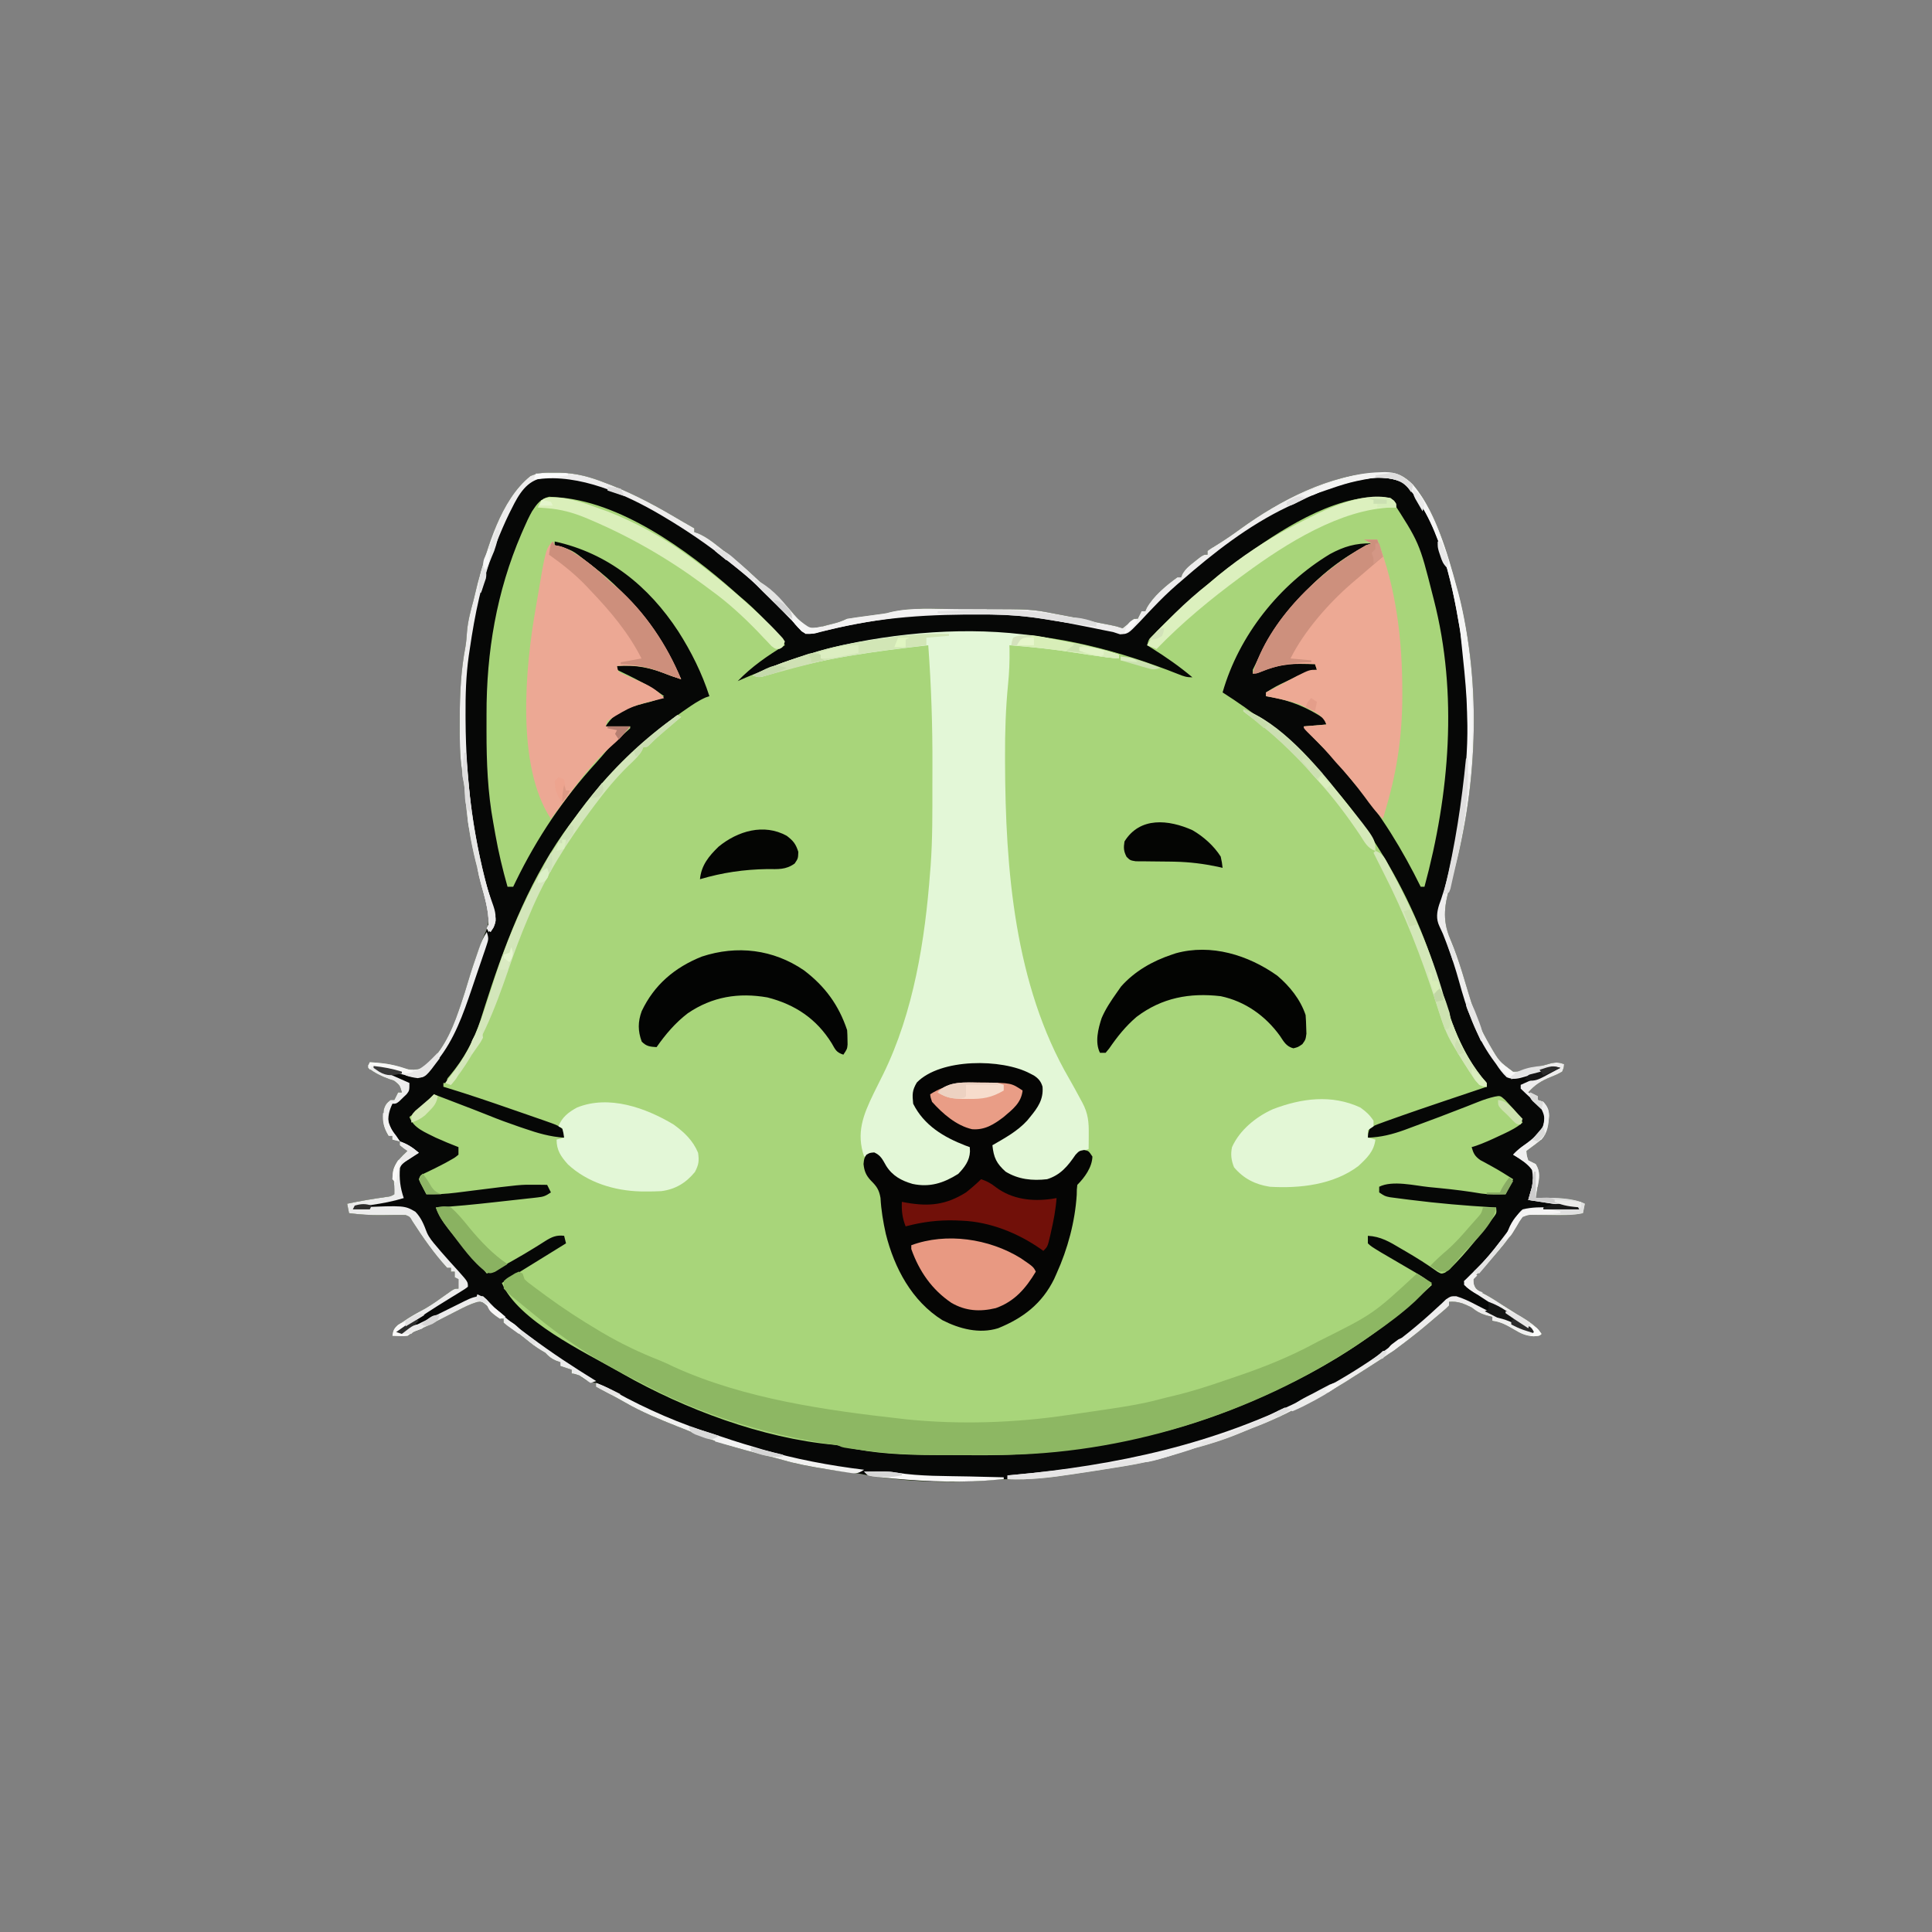 <?xml version="1.0" encoding="UTF-8"?>
<svg version="1.1" xmlns="http://www.w3.org/2000/svg" width="1024" height="1024">
<rect width="100%" height="100%" fill="#808080" stroke="none"/>
<path d="M0 0 C0.931 0.004 1.863 0.009 2.822 0.013 C11.643 0.227 19.043 2.264 27.188 5.5 C28.717 6.076 28.717 6.076 30.277 6.664 C43.145 11.742 55.343 18.4 67.188 25.5 C69.515 26.844 71.851 28.172 74.188 29.5 C74.188 30.16 74.188 30.82 74.188 31.5 C74.896 31.746 75.605 31.992 76.336 32.246 C81.86 34.675 86.458 38.793 91.188 42.5 C92.541 43.558 92.541 43.558 93.922 44.637 C99.949 49.46 105.633 54.597 111.242 59.896 C113.895 62.399 116.558 64.837 119.387 67.141 C122.406 69.684 124.784 72.402 127.281 75.438 C129.856 78.223 131.963 80.438 135.188 82.5 C138.439 82.558 141.326 81.763 144.438 80.875 C145.252 80.67 146.067 80.465 146.906 80.254 C151.155 79.174 151.155 79.174 155.188 77.5 C156.731 77.225 158.282 76.991 159.836 76.781 C160.759 76.654 161.682 76.526 162.633 76.395 C163.6 76.264 164.566 76.134 165.562 76 C167.466 75.742 169.37 75.481 171.273 75.219 C172.12 75.105 172.966 74.991 173.837 74.873 C176.135 74.548 176.135 74.548 178.135 73.99 C189.81 71.204 203.009 72.346 214.927 72.37 C218.115 72.375 221.303 72.37 224.49 72.363 C252.822 72.352 252.822 72.352 266.062 74.938 C266.781 75.071 267.499 75.204 268.24 75.342 C272.445 76.132 276.631 76.989 280.797 77.965 C285.486 79.015 290.213 79.897 294.93 80.816 C298.188 81.5 298.188 81.5 301.188 82.5 C303.224 80.879 305.226 79.211 307.188 77.5 C307.848 77.5 308.507 77.5 309.188 77.5 C309.848 76.18 310.507 74.86 311.188 73.5 C311.848 73.5 312.507 73.5 313.188 73.5 C313.441 72.92 313.695 72.34 313.957 71.742 C317.394 65.479 324.386 59.639 330.188 55.5 C330.848 55.5 331.507 55.5 332.188 55.5 C332.528 54.641 332.528 54.641 332.875 53.766 C334.547 50.879 336.569 49.305 339.188 47.25 C340.074 46.544 340.961 45.837 341.875 45.109 C344.188 43.5 344.188 43.5 346.188 43.5 C346.188 42.84 346.188 42.18 346.188 41.5 C348.102 40.125 348.102 40.125 350.812 38.5 C355.365 35.696 359.694 32.72 364 29.562 C384.364 14.852 411.437 0.608 437 0.062 C437.864 0.017 438.729 -0.029 439.619 -0.076 C445.598 -0.18 449.004 1.001 453.568 4.898 C466.477 17.67 473.547 43.297 478.188 60.5 C478.514 61.667 478.84 62.833 479.176 64.035 C491.902 112.946 489.205 169.633 475.054 217.791 C471.948 228.472 470.336 236.638 474.883 247.25 C477.212 252.848 479.228 258.473 481.004 264.27 C481.231 265.01 481.458 265.751 481.693 266.514 C482.617 269.545 483.531 272.58 484.44 275.616 C487.052 284.3 489.666 292.578 494.188 300.5 C495.065 302.07 495.065 302.07 495.961 303.672 C500.758 311.94 500.758 311.94 508.188 317.5 C512.052 317.524 515.492 316.564 519.188 315.5 C521.331 314.93 523.477 314.368 525.625 313.812 C526.593 313.541 527.561 313.269 528.559 312.988 C531.208 312.496 532.676 312.615 535.188 313.5 C535.078 315.316 535.078 315.316 534.188 317.5 C531.422 319.027 531.422 319.027 527.938 320.438 C522.964 322.457 519.792 324.496 516.188 328.5 C517.837 329.16 519.487 329.82 521.188 330.5 C521.188 331.16 521.188 331.82 521.188 332.5 C522.178 332.83 523.168 333.16 524.188 333.5 C526.335 335.878 527.163 337.663 527.258 340.879 C526.897 345.719 526.435 349.729 523.188 353.5 C520.605 355.628 517.94 357.598 515.188 359.5 C515.376 361.945 515.376 361.945 516.188 364.5 C517.512 365.184 518.846 365.85 520.188 366.5 C522.696 370.681 522.087 373.839 521.188 378.5 C521.002 379.634 520.816 380.769 520.625 381.938 C520.481 382.783 520.336 383.629 520.188 384.5 C521.951 384.438 521.951 384.438 523.75 384.375 C530.54 384.364 540.053 384.433 546.188 387.5 C545.857 389.15 545.528 390.8 545.188 392.5 C539.304 393.796 533.486 393.575 527.5 393.5 C525.434 393.475 523.367 393.453 521.301 393.438 C519.936 393.42 519.936 393.42 518.544 393.402 C516.034 393.398 516.034 393.398 513.188 394.5 C511.66 396.612 511.66 396.612 510.188 399.25 C507.348 403.872 504.268 408.017 500.75 412.125 C500.282 412.673 499.815 413.22 499.333 413.784 C497.164 416.297 494.957 418.742 492.668 421.148 C491.932 421.924 491.196 422.7 490.438 423.5 C489.783 424.16 489.128 424.82 488.453 425.5 C486.935 427.477 486.935 427.477 487.305 430.133 C488.449 433.2 490.152 433.911 492.988 435.355 C496.49 437.178 499.749 439.365 503.066 441.5 C505.336 442.954 507.613 444.39 509.902 445.812 C511.164 446.604 512.426 447.396 513.688 448.188 C514.287 448.556 514.886 448.924 515.504 449.303 C518.746 451.352 521.129 453.243 523.188 456.5 C522.188 457.5 522.188 457.5 519.039 457.777 C514.643 457.461 512.329 456.296 508.562 454.062 C504.727 451.808 501.625 450.086 497.188 449.5 C497.188 448.84 497.188 448.18 497.188 447.5 C496.115 447.232 495.043 446.964 493.938 446.688 C490.475 445.591 488.954 444.661 486.188 442.5 C482.033 440.461 478.847 439.076 474.188 439.5 C474.188 440.16 474.188 440.82 474.188 441.5 C472.721 442.987 472.721 442.987 470.691 444.699 C469.958 445.322 469.225 445.945 468.469 446.587 C467.716 447.219 466.963 447.85 466.188 448.5 C465.523 449.068 464.859 449.636 464.175 450.221 C454.609 458.387 444.811 465.775 434.188 472.5 C433.223 473.123 432.259 473.745 431.266 474.387 C428.585 476.111 425.888 477.807 423.188 479.5 C422.196 480.136 421.205 480.771 420.184 481.426 C412.371 486.362 404.357 490.556 396.051 494.586 C393.388 495.892 390.76 497.265 388.125 498.625 C381.932 501.722 375.546 504.246 369.098 506.746 C367.232 507.483 365.381 508.258 363.531 509.035 C355.222 512.506 346.901 515.106 338.199 517.414 C335.293 518.186 332.456 519.044 329.625 520.062 C317.564 524.216 304.767 526.242 292.199 528.188 C290.444 528.46 288.691 528.741 286.938 529.023 C283.691 529.539 280.44 530.02 277.188 530.5 C276.388 530.624 275.589 530.748 274.766 530.876 C263.79 532.573 253.187 533.777 242.078 533.539 C237.322 533.491 232.655 533.84 227.922 534.281 C206.055 535.562 182.709 534.832 161.188 530.5 C158.939 530.195 156.689 529.905 154.438 529.625 C143.105 528.154 131.757 526.48 120.777 523.246 C118.049 522.46 115.301 521.779 112.546 521.096 C98.065 517.436 83.901 513.447 70.188 507.5 C68.544 506.849 66.898 506.202 65.25 505.562 C55.817 501.777 46.291 497.95 37.492 492.832 C34.407 491.049 31.266 489.371 28.125 487.688 C27 487.083 25.874 486.478 24.715 485.855 C23.881 485.408 23.047 484.961 22.188 484.5 C22.188 483.84 22.188 483.18 22.188 482.5 C21.445 482.397 20.703 482.294 19.938 482.188 C16.977 481.447 15.568 480.343 13.188 478.5 C11.04 477.795 11.04 477.795 9.188 477.5 C9.188 476.84 9.188 476.18 9.188 475.5 C7.207 474.84 5.228 474.18 3.188 473.5 C3.188 472.84 3.188 472.18 3.188 471.5 C2.424 471.232 1.661 470.964 0.875 470.688 C-1.779 469.515 -2.851 468.543 -4.812 466.5 C-5.568 466.053 -6.323 465.605 -7.102 465.145 C-9.838 463.485 -12.216 461.655 -14.688 459.625 C-17.704 457.169 -20.726 454.819 -23.938 452.625 C-24.886 451.924 -25.835 451.223 -26.812 450.5 C-26.812 449.84 -26.812 449.18 -26.812 448.5 C-27.369 448.459 -27.926 448.418 -28.5 448.375 C-31.986 447.056 -33.528 444.37 -35.812 441.5 C-38.519 439.257 -38.519 439.257 -41.02 439.641 C-44.739 440.785 -48.052 442.462 -51.5 444.25 C-52.207 444.61 -52.914 444.97 -53.642 445.34 C-55.701 446.389 -57.757 447.444 -59.812 448.5 C-61.707 449.461 -63.602 450.42 -65.5 451.375 C-66.226 451.744 -66.951 452.112 -67.699 452.492 C-69.812 453.5 -69.812 453.5 -72.395 454.508 C-75.006 455.486 -75.006 455.486 -77.812 457.5 C-79.855 457.695 -79.855 457.695 -82 457.625 C-83.258 457.584 -84.516 457.543 -85.812 457.5 C-85.467 454.682 -85.002 453.668 -82.844 451.754 C-81.591 450.917 -81.591 450.917 -80.312 450.062 C-79.401 449.453 -78.49 448.843 -77.551 448.215 C-74.536 446.327 -71.458 444.635 -68.32 442.965 C-64.436 440.696 -60.8 438.076 -57.153 435.446 C-53.019 432.5 -53.019 432.5 -50.812 432.5 C-50.812 430.85 -50.812 429.2 -50.812 427.5 C-51.472 427.17 -52.133 426.84 -52.812 426.5 C-52.812 425.51 -52.812 424.52 -52.812 423.5 C-53.472 423.5 -54.133 423.5 -54.812 423.5 C-54.812 422.84 -54.812 422.18 -54.812 421.5 C-55.472 421.5 -56.133 421.5 -56.812 421.5 C-63.683 414.066 -69.699 405.372 -75.188 396.875 C-76.594 394.407 -76.594 394.407 -78.812 393.5 C-80.302 393.428 -81.794 393.416 -83.285 393.438 C-84.186 393.445 -85.086 393.453 -86.014 393.461 C-87.894 393.487 -89.774 393.513 -91.654 393.539 C-97.468 393.589 -103.046 393.256 -108.812 392.5 C-109.142 390.85 -109.472 389.2 -109.812 387.5 C-103.072 386.07 -96.322 384.938 -89.5 383.965 C-86.852 383.64 -86.852 383.64 -84.812 382.5 C-84.737 379.337 -84.791 376.595 -85.5 373.5 C-85.912 369.542 -84.938 367.83 -82.812 364.5 C-80.125 361.625 -80.125 361.625 -77.812 359.5 C-78.802 358.819 -78.802 358.819 -79.812 358.125 C-80.472 357.589 -81.132 357.053 -81.812 356.5 C-81.812 355.84 -81.812 355.18 -81.812 354.5 C-83.132 354.17 -84.453 353.84 -85.812 353.5 C-85.812 352.84 -85.812 352.18 -85.812 351.5 C-86.472 351.5 -87.132 351.5 -87.812 351.5 C-90.969 346.703 -90.986 343.257 -90.43 337.77 C-89.723 335.171 -88.937 334.123 -86.812 332.5 C-86.153 332.5 -85.493 332.5 -84.812 332.5 C-83.823 330.52 -83.823 330.52 -82.812 328.5 C-82.153 328.5 -81.493 328.5 -80.812 328.5 C-81.932 324.661 -81.932 324.661 -84.984 322.277 C-85.835 322 -86.686 321.723 -87.562 321.438 C-91.851 319.915 -95.159 318.192 -98.812 315.5 C-98.483 314.51 -98.153 313.52 -97.812 312.5 C-92.165 312.811 -86.944 313.312 -81.562 315.125 C-77.215 316.499 -74.262 317.011 -69.812 315.5 C-60.248 308.875 -54.467 296.2 -50.812 285.5 C-50.476 284.532 -50.14 283.564 -49.793 282.566 C-48.243 278.009 -46.78 273.436 -45.438 268.812 C-44.043 264.093 -42.443 259.454 -40.812 254.812 C-40.563 254.099 -40.314 253.386 -40.057 252.652 C-38.864 249.286 -37.609 246.009 -36.121 242.762 C-32.909 234.756 -36.633 225.873 -38.875 217.918 C-39.644 215.114 -40.27 212.353 -40.812 209.5 C-41.101 208.386 -41.39 207.273 -41.688 206.125 C-44.448 195 -46.21 184.123 -47.078 172.705 C-47.452 167.919 -48.011 163.266 -48.852 158.539 C-50.254 149.72 -50.159 140.907 -50.125 132 C-50.125 131.116 -50.124 130.231 -50.124 129.32 C-50.102 116.803 -49.489 104.708 -47.141 92.385 C-46.681 89.746 -46.488 87.109 -46.312 84.438 C-45.853 78.608 -44.328 73.13 -42.812 67.5 C-42.088 64.529 -41.371 61.556 -40.656 58.582 C-35.505 39.767 -28.472 14.412 -12.715 1.824 C-8.487 -0.105 -4.599 -0.032 0 0 Z " fill="#A8D57A" transform="translate(293.812,250.5)"/>
<path d="M0 0 C0.931 0.004 1.863 0.009 2.822 0.013 C11.643 0.227 19.043 2.264 27.188 5.5 C28.717 6.076 28.717 6.076 30.277 6.664 C43.145 11.742 55.343 18.4 67.188 25.5 C69.515 26.844 71.851 28.172 74.188 29.5 C74.188 30.16 74.188 30.82 74.188 31.5 C74.896 31.746 75.605 31.992 76.336 32.246 C81.86 34.675 86.458 38.793 91.188 42.5 C92.541 43.558 92.541 43.558 93.922 44.637 C99.949 49.46 105.633 54.597 111.242 59.896 C113.895 62.399 116.558 64.837 119.387 67.141 C122.406 69.684 124.784 72.402 127.281 75.438 C129.856 78.223 131.963 80.438 135.188 82.5 C138.439 82.558 141.326 81.763 144.438 80.875 C145.252 80.67 146.067 80.465 146.906 80.254 C151.155 79.174 151.155 79.174 155.188 77.5 C156.731 77.225 158.282 76.991 159.836 76.781 C160.759 76.654 161.682 76.526 162.633 76.395 C163.6 76.264 164.566 76.134 165.562 76 C167.466 75.742 169.37 75.481 171.273 75.219 C172.12 75.105 172.966 74.991 173.837 74.873 C176.135 74.548 176.135 74.548 178.135 73.99 C189.81 71.204 203.009 72.346 214.927 72.37 C218.115 72.375 221.303 72.37 224.49 72.363 C252.822 72.352 252.822 72.352 266.062 74.938 C266.781 75.071 267.499 75.204 268.24 75.342 C272.445 76.132 276.631 76.989 280.797 77.965 C285.486 79.015 290.213 79.897 294.93 80.816 C298.188 81.5 298.188 81.5 301.188 82.5 C303.224 80.879 305.226 79.211 307.188 77.5 C307.848 77.5 308.507 77.5 309.188 77.5 C309.848 76.18 310.507 74.86 311.188 73.5 C311.848 73.5 312.507 73.5 313.188 73.5 C313.441 72.92 313.695 72.34 313.957 71.742 C317.394 65.479 324.386 59.639 330.188 55.5 C330.848 55.5 331.507 55.5 332.188 55.5 C332.528 54.641 332.528 54.641 332.875 53.766 C334.547 50.879 336.569 49.305 339.188 47.25 C340.074 46.544 340.961 45.837 341.875 45.109 C344.188 43.5 344.188 43.5 346.188 43.5 C346.188 42.84 346.188 42.18 346.188 41.5 C348.102 40.125 348.102 40.125 350.812 38.5 C355.365 35.696 359.694 32.72 364 29.562 C384.364 14.852 411.437 0.608 437 0.062 C437.864 0.017 438.729 -0.029 439.619 -0.076 C445.598 -0.18 449.004 1.001 453.568 4.898 C466.477 17.67 473.547 43.297 478.188 60.5 C478.514 61.667 478.84 62.833 479.176 64.035 C491.902 112.946 489.205 169.633 475.054 217.791 C471.948 228.472 470.336 236.638 474.883 247.25 C477.212 252.848 479.228 258.473 481.004 264.27 C481.231 265.01 481.458 265.751 481.693 266.514 C482.617 269.545 483.531 272.58 484.44 275.616 C487.052 284.3 489.666 292.578 494.188 300.5 C495.065 302.07 495.065 302.07 495.961 303.672 C500.758 311.94 500.758 311.94 508.188 317.5 C512.052 317.524 515.492 316.564 519.188 315.5 C521.331 314.93 523.477 314.368 525.625 313.812 C526.593 313.541 527.561 313.269 528.559 312.988 C531.208 312.496 532.676 312.615 535.188 313.5 C535.078 315.316 535.078 315.316 534.188 317.5 C531.422 319.027 531.422 319.027 527.938 320.438 C522.964 322.457 519.792 324.496 516.188 328.5 C517.837 329.16 519.487 329.82 521.188 330.5 C521.188 331.16 521.188 331.82 521.188 332.5 C522.178 332.83 523.168 333.16 524.188 333.5 C526.335 335.878 527.163 337.663 527.258 340.879 C526.897 345.719 526.435 349.729 523.188 353.5 C520.605 355.628 517.94 357.598 515.188 359.5 C515.376 361.945 515.376 361.945 516.188 364.5 C517.512 365.184 518.846 365.85 520.188 366.5 C522.696 370.681 522.087 373.839 521.188 378.5 C521.002 379.634 520.816 380.769 520.625 381.938 C520.481 382.783 520.336 383.629 520.188 384.5 C521.951 384.438 521.951 384.438 523.75 384.375 C530.54 384.364 540.053 384.433 546.188 387.5 C545.857 389.15 545.528 390.8 545.188 392.5 C539.304 393.796 533.486 393.575 527.5 393.5 C525.434 393.475 523.367 393.453 521.301 393.438 C519.936 393.42 519.936 393.42 518.544 393.402 C516.034 393.398 516.034 393.398 513.188 394.5 C511.66 396.612 511.66 396.612 510.188 399.25 C507.348 403.872 504.268 408.017 500.75 412.125 C500.282 412.673 499.815 413.22 499.333 413.784 C497.164 416.297 494.957 418.742 492.668 421.148 C491.932 421.924 491.196 422.7 490.438 423.5 C489.783 424.16 489.128 424.82 488.453 425.5 C486.935 427.477 486.935 427.477 487.305 430.133 C488.449 433.2 490.152 433.911 492.988 435.355 C496.49 437.178 499.749 439.365 503.066 441.5 C505.336 442.954 507.613 444.39 509.902 445.812 C511.164 446.604 512.426 447.396 513.688 448.188 C514.287 448.556 514.886 448.924 515.504 449.303 C518.746 451.352 521.129 453.243 523.188 456.5 C522.188 457.5 522.188 457.5 519.039 457.777 C514.643 457.461 512.329 456.296 508.562 454.062 C504.727 451.808 501.625 450.086 497.188 449.5 C497.188 448.84 497.188 448.18 497.188 447.5 C496.115 447.232 495.043 446.964 493.938 446.688 C490.475 445.591 488.954 444.661 486.188 442.5 C482.033 440.461 478.847 439.076 474.188 439.5 C474.188 440.16 474.188 440.82 474.188 441.5 C472.721 442.987 472.721 442.987 470.691 444.699 C469.958 445.322 469.225 445.945 468.469 446.587 C467.716 447.219 466.963 447.85 466.188 448.5 C465.523 449.068 464.859 449.636 464.175 450.221 C454.609 458.387 444.811 465.775 434.188 472.5 C433.223 473.123 432.259 473.745 431.266 474.387 C428.585 476.111 425.888 477.807 423.188 479.5 C422.196 480.136 421.205 480.771 420.184 481.426 C412.371 486.362 404.357 490.556 396.051 494.586 C393.388 495.892 390.76 497.265 388.125 498.625 C381.932 501.722 375.546 504.246 369.098 506.746 C367.232 507.483 365.381 508.258 363.531 509.035 C355.222 512.506 346.901 515.106 338.199 517.414 C335.293 518.186 332.456 519.044 329.625 520.062 C317.564 524.216 304.767 526.242 292.199 528.188 C290.444 528.46 288.691 528.741 286.938 529.023 C283.691 529.539 280.44 530.02 277.188 530.5 C276.388 530.624 275.589 530.748 274.766 530.876 C263.79 532.573 253.187 533.777 242.078 533.539 C237.322 533.491 232.655 533.84 227.922 534.281 C206.055 535.562 182.709 534.832 161.188 530.5 C158.939 530.195 156.689 529.905 154.438 529.625 C143.105 528.154 131.757 526.48 120.777 523.246 C118.049 522.46 115.301 521.779 112.546 521.096 C98.065 517.436 83.901 513.447 70.188 507.5 C68.544 506.849 66.898 506.202 65.25 505.562 C55.817 501.777 46.291 497.95 37.492 492.832 C34.407 491.049 31.266 489.371 28.125 487.688 C27 487.083 25.874 486.478 24.715 485.855 C23.881 485.408 23.047 484.961 22.188 484.5 C22.188 483.84 22.188 483.18 22.188 482.5 C21.445 482.397 20.703 482.294 19.938 482.188 C16.977 481.447 15.568 480.343 13.188 478.5 C11.04 477.795 11.04 477.795 9.188 477.5 C9.188 476.84 9.188 476.18 9.188 475.5 C7.207 474.84 5.228 474.18 3.188 473.5 C3.188 472.84 3.188 472.18 3.188 471.5 C2.424 471.232 1.661 470.964 0.875 470.688 C-1.779 469.515 -2.851 468.543 -4.812 466.5 C-5.568 466.053 -6.323 465.605 -7.102 465.145 C-9.838 463.485 -12.216 461.655 -14.688 459.625 C-17.704 457.169 -20.726 454.819 -23.938 452.625 C-24.886 451.924 -25.835 451.223 -26.812 450.5 C-26.812 449.84 -26.812 449.18 -26.812 448.5 C-27.369 448.459 -27.926 448.418 -28.5 448.375 C-31.986 447.056 -33.528 444.37 -35.812 441.5 C-38.519 439.257 -38.519 439.257 -41.02 439.641 C-44.739 440.785 -48.052 442.462 -51.5 444.25 C-52.207 444.61 -52.914 444.97 -53.642 445.34 C-55.701 446.389 -57.757 447.444 -59.812 448.5 C-61.707 449.461 -63.602 450.42 -65.5 451.375 C-66.226 451.744 -66.951 452.112 -67.699 452.492 C-69.812 453.5 -69.812 453.5 -72.395 454.508 C-75.006 455.486 -75.006 455.486 -77.812 457.5 C-79.855 457.695 -79.855 457.695 -82 457.625 C-83.258 457.584 -84.516 457.543 -85.812 457.5 C-85.467 454.682 -85.002 453.668 -82.844 451.754 C-81.591 450.917 -81.591 450.917 -80.312 450.062 C-79.401 449.453 -78.49 448.843 -77.551 448.215 C-74.536 446.327 -71.458 444.635 -68.32 442.965 C-64.436 440.696 -60.8 438.076 -57.153 435.446 C-53.019 432.5 -53.019 432.5 -50.812 432.5 C-50.812 430.85 -50.812 429.2 -50.812 427.5 C-51.472 427.17 -52.133 426.84 -52.812 426.5 C-52.812 425.51 -52.812 424.52 -52.812 423.5 C-53.472 423.5 -54.133 423.5 -54.812 423.5 C-54.812 422.84 -54.812 422.18 -54.812 421.5 C-55.472 421.5 -56.133 421.5 -56.812 421.5 C-63.683 414.066 -69.699 405.372 -75.188 396.875 C-76.594 394.407 -76.594 394.407 -78.812 393.5 C-80.302 393.428 -81.794 393.416 -83.285 393.438 C-84.186 393.445 -85.086 393.453 -86.014 393.461 C-87.894 393.487 -89.774 393.513 -91.654 393.539 C-97.468 393.589 -103.046 393.256 -108.812 392.5 C-109.142 390.85 -109.472 389.2 -109.812 387.5 C-103.072 386.07 -96.322 384.938 -89.5 383.965 C-86.852 383.64 -86.852 383.64 -84.812 382.5 C-84.737 379.337 -84.791 376.595 -85.5 373.5 C-85.912 369.542 -84.938 367.83 -82.812 364.5 C-80.125 361.625 -80.125 361.625 -77.812 359.5 C-78.802 358.819 -78.802 358.819 -79.812 358.125 C-80.472 357.589 -81.132 357.053 -81.812 356.5 C-81.812 355.84 -81.812 355.18 -81.812 354.5 C-83.132 354.17 -84.453 353.84 -85.812 353.5 C-85.812 352.84 -85.812 352.18 -85.812 351.5 C-86.472 351.5 -87.132 351.5 -87.812 351.5 C-90.969 346.703 -90.986 343.257 -90.43 337.77 C-89.723 335.171 -88.937 334.123 -86.812 332.5 C-86.153 332.5 -85.493 332.5 -84.812 332.5 C-83.823 330.52 -83.823 330.52 -82.812 328.5 C-82.153 328.5 -81.493 328.5 -80.812 328.5 C-81.932 324.661 -81.932 324.661 -84.984 322.277 C-85.835 322 -86.686 321.723 -87.562 321.438 C-91.851 319.915 -95.159 318.192 -98.812 315.5 C-98.483 314.51 -98.153 313.52 -97.812 312.5 C-92.165 312.811 -86.944 313.312 -81.562 315.125 C-77.215 316.499 -74.262 317.011 -69.812 315.5 C-60.248 308.875 -54.467 296.2 -50.812 285.5 C-50.476 284.532 -50.14 283.564 -49.793 282.566 C-48.243 278.009 -46.78 273.436 -45.438 268.812 C-44.043 264.093 -42.443 259.454 -40.812 254.812 C-40.563 254.099 -40.314 253.386 -40.057 252.652 C-38.864 249.286 -37.609 246.009 -36.121 242.762 C-32.909 234.756 -36.633 225.873 -38.875 217.918 C-39.644 215.114 -40.27 212.353 -40.812 209.5 C-41.101 208.386 -41.39 207.273 -41.688 206.125 C-44.448 195 -46.21 184.123 -47.078 172.705 C-47.452 167.919 -48.011 163.266 -48.852 158.539 C-50.254 149.72 -50.159 140.907 -50.125 132 C-50.125 131.116 -50.124 130.231 -50.124 129.32 C-50.102 116.803 -49.489 104.708 -47.141 92.385 C-46.681 89.746 -46.488 87.109 -46.312 84.438 C-45.853 78.608 -44.328 73.13 -42.812 67.5 C-42.088 64.529 -41.371 61.556 -40.656 58.582 C-35.505 39.767 -28.472 14.412 -12.715 1.824 C-8.487 -0.105 -4.599 -0.032 0 0 Z M-11.812 20.5 C-13.518 23.524 -14.94 26.625 -16.312 29.812 C-16.697 30.692 -17.082 31.572 -17.478 32.478 C-30.642 63.138 -36.012 95.05 -35.943 128.255 C-35.938 131.296 -35.943 134.336 -35.949 137.377 C-35.958 153.616 -35.324 169.41 -32.393 185.409 C-32 187.563 -31.623 189.72 -31.248 191.877 C-29.588 201.238 -27.411 210.353 -24.812 219.5 C-23.823 219.5 -22.832 219.5 -21.812 219.5 C-21.339 218.519 -20.866 217.538 -20.379 216.527 C-9.215 193.63 4.827 172.701 22.035 153.875 C23.967 151.744 25.83 149.571 27.688 147.375 C30.976 143.576 34.646 140.324 38.465 137.066 C39.033 136.549 39.602 136.033 40.188 135.5 C40.188 135.17 40.188 134.84 40.188 134.5 C35.898 134.5 31.608 134.5 27.188 134.5 C32.523 125.607 41.413 123.915 51.086 121.395 C53.684 120.645 55.839 119.813 58.188 118.5 C50.391 112.782 41.859 108.692 33.188 104.5 C33.188 103.84 33.188 103.18 33.188 102.5 C43.831 101.772 51.313 103.467 61.188 107.5 C63.182 108.182 65.181 108.853 67.188 109.5 C55.845 86.02 41.214 65.323 20.188 49.5 C19.225 48.768 18.262 48.036 17.27 47.281 C9.489 40.993 9.489 40.993 0.188 38.5 C0.188 37.84 0.188 37.18 0.188 36.5 C28.469 42.668 50.024 60.172 65.688 84.125 C72.566 94.888 78.268 106.329 82.188 118.5 C81.52 118.726 80.852 118.951 80.164 119.184 C76.303 120.891 73.017 123.153 69.562 125.562 C68.855 126.053 68.147 126.544 67.417 127.05 C61.426 131.25 55.722 135.713 50.188 140.5 C49.418 141.159 48.648 141.817 47.855 142.496 C34.695 154.042 22.876 166.344 12.618 180.536 C11.322 182.315 9.997 184.063 8.652 185.805 C-11.983 213.251 -24.889 245.899 -35.348 278.324 C-35.784 279.666 -36.22 281.008 -36.656 282.349 C-37.489 284.911 -38.3 287.477 -39.1 290.049 C-42.715 301.274 -47.982 310.704 -55.527 319.758 C-57.01 321.407 -57.01 321.407 -56.812 323.5 C-57.472 323.5 -58.133 323.5 -58.812 323.5 C-58.812 324.16 -58.812 324.82 -58.812 325.5 C-57.466 325.909 -57.466 325.909 -56.093 326.326 C-45.146 329.681 -34.319 333.352 -23.509 337.121 C-20.593 338.136 -17.675 339.142 -14.756 340.148 C-12.885 340.799 -11.015 341.45 -9.145 342.102 C-8.28 342.399 -7.415 342.695 -6.525 343.001 C2.113 346.033 2.113 346.033 5.188 348.5 C5.188 349.82 5.188 351.14 5.188 352.5 C-2.263 351.981 -8.712 350.128 -15.75 347.688 C-16.77 347.344 -17.791 347 -18.842 346.646 C-24.346 344.774 -29.769 342.766 -35.154 340.573 C-40.553 338.394 -46.001 336.335 -51.438 334.25 C-52.632 333.791 -53.827 333.332 -55.059 332.859 C-57.976 331.739 -60.894 330.619 -63.812 329.5 C-64.416 330.115 -65.019 330.73 -65.641 331.363 C-66.44 332.172 -67.239 332.98 -68.062 333.812 C-68.851 334.613 -69.64 335.414 -70.453 336.238 C-72.486 338.187 -74.519 339.874 -76.812 341.5 C-74.565 347.541 -68.225 349.713 -62.812 352.5 C-58.856 354.286 -54.864 355.941 -50.812 357.5 C-50.812 358.82 -50.812 360.14 -50.812 361.5 C-52.648 363.027 -52.648 363.027 -55.188 364.438 C-56.091 364.947 -56.995 365.456 -57.926 365.98 C-61.537 367.881 -65.183 369.692 -68.879 371.422 C-70.973 372.351 -70.973 372.351 -71.812 374.5 C-71.046 376.519 -71.046 376.519 -69.875 378.625 C-69.495 379.349 -69.114 380.074 -68.723 380.82 C-68.422 381.375 -68.122 381.929 -67.812 382.5 C-62.503 382.579 -57.445 382.327 -52.164 381.66 C-51.467 381.574 -50.769 381.487 -50.051 381.398 C-47.846 381.124 -45.642 380.844 -43.438 380.562 C-17.897 377.35 -17.897 377.35 -9.688 377.438 C-8.571 377.447 -7.455 377.456 -6.305 377.465 C-5.482 377.476 -4.66 377.488 -3.812 377.5 C-3.152 378.82 -2.493 380.14 -1.812 381.5 C-4.723 383.44 -5.676 383.804 -8.97 384.17 C-9.805 384.267 -10.641 384.364 -11.502 384.463 C-12.405 384.559 -13.308 384.655 -14.238 384.754 C-15.177 384.86 -16.117 384.965 -17.084 385.074 C-19.079 385.298 -21.073 385.517 -23.069 385.732 C-26.076 386.057 -29.082 386.394 -32.088 386.732 C-42.319 387.873 -52.534 388.896 -62.812 389.5 C-61.212 393.747 -59.106 397.075 -56.312 400.625 C-55.874 401.189 -55.435 401.753 -54.984 402.334 C-51.207 407.13 -47.173 411.635 -43.02 416.109 C-40.509 418.829 -38.143 421.626 -35.812 424.5 C-31.444 422.901 -27.469 420.732 -23.438 418.438 C-22.397 417.852 -22.397 417.852 -21.335 417.254 C-17.715 415.204 -14.138 413.103 -10.605 410.906 C-9.936 410.493 -9.267 410.079 -8.578 409.653 C-7.303 408.86 -6.035 408.057 -4.774 407.244 C-1.311 405.089 1.087 404.013 5.188 404.5 C5.518 405.82 5.848 407.14 6.188 408.5 C-5.137 415.515 -16.461 422.529 -27.812 429.5 C-19.312 449.482 16.009 466.136 34.188 476.5 C35.119 477.034 35.119 477.034 36.068 477.58 C69.234 496.419 109.99 511.722 148.172 515.258 C150.272 515.51 152.256 515.943 154.312 516.438 C169.484 519.979 185.334 520.647 200.852 520.703 C202.123 520.709 203.395 520.715 204.705 520.72 C207.386 520.73 210.066 520.737 212.747 520.74 C216.753 520.747 220.759 520.781 224.766 520.812 C241.772 520.883 258.345 519.865 275.188 517.5 C276.362 517.336 276.362 517.336 277.561 517.168 C281.744 516.568 285.904 515.877 290.062 515.125 C291.275 514.908 292.487 514.691 293.736 514.467 C297.224 513.83 300.706 513.172 304.188 512.5 C305.542 512.242 305.542 512.242 306.923 511.979 C332.578 506.933 358.603 497.693 382.188 486.5 C383.054 486.095 383.92 485.69 384.812 485.272 C405.62 475.474 425.149 463.777 443.188 449.5 C444.104 448.795 445.021 448.09 445.965 447.363 C452.709 442.111 458.948 436.332 465.188 430.5 C462.573 427.539 459.525 425.792 456.129 423.812 C455.543 423.469 454.958 423.125 454.354 422.771 C452.489 421.676 450.62 420.588 448.75 419.5 C446.884 418.412 445.019 417.322 443.156 416.229 C441.463 415.237 439.768 414.249 438.073 413.262 C432.87 410.085 432.87 410.085 431.188 408.5 C431.188 407.18 431.188 405.86 431.188 404.5 C437.968 404.852 442.682 407.695 448.438 411.125 C449.367 411.665 450.296 412.204 451.254 412.76 C457.044 416.145 462.682 419.669 468.129 423.586 C470.128 424.727 470.128 424.727 472.125 424.012 C474.95 421.941 477.28 419.519 479.625 416.938 C480.137 416.378 480.649 415.818 481.177 415.241 C485.477 410.453 489.5 405.464 493.438 400.375 C494.01 399.641 494.583 398.907 495.174 398.15 C495.699 397.459 496.224 396.767 496.766 396.055 C497.468 395.134 497.468 395.134 498.185 394.195 C499.442 392.398 499.442 392.398 499.188 389.5 C498.502 389.46 497.816 389.421 497.109 389.38 C482.716 388.519 468.427 387.315 454.125 385.5 C453.446 385.416 452.767 385.333 452.067 385.247 C450.136 385.007 448.207 384.754 446.277 384.5 C445.173 384.356 444.068 384.211 442.929 384.062 C440.188 383.5 440.188 383.5 437.188 381.5 C437.188 380.51 437.188 379.52 437.188 378.5 C444.261 374.963 455.999 377.909 463.548 378.672 C465.552 378.874 467.557 379.067 469.562 379.258 C476.864 379.978 484.091 380.879 491.325 382.107 C495.646 382.7 499.833 382.63 504.188 382.5 C505.507 379.86 506.827 377.22 508.188 374.5 C504.515 372.17 500.871 369.874 497.055 367.785 C495.45 366.902 495.45 366.902 493.812 366 C492.794 365.453 491.776 364.907 490.727 364.344 C487.869 362.268 487.139 360.849 486.188 357.5 C487 357.251 487.812 357.002 488.648 356.746 C492.841 355.27 496.798 353.462 500.812 351.562 C501.938 351.041 501.938 351.041 503.086 350.51 C506.737 348.791 510.079 347.123 513.188 344.5 C511.6 340.733 509.247 338.129 506.438 335.188 C505.597 334.284 504.757 333.38 503.891 332.449 C501.355 330.172 501.355 330.172 498.349 330.757 C495.391 331.452 492.718 332.311 489.898 333.434 C488.888 333.831 487.877 334.228 486.836 334.637 C485.756 335.066 484.675 335.495 483.562 335.938 C473.804 339.741 464.028 343.475 454.188 347.062 C453.038 347.492 451.889 347.921 450.705 348.363 C444.162 350.728 438.155 352.247 431.188 352.5 C431.291 350.181 431.291 350.181 432.188 347.5 C434.885 345.934 434.885 345.934 438.539 344.605 C439.203 344.359 439.866 344.112 440.55 343.858 C442.755 343.048 444.969 342.272 447.188 341.5 C447.949 341.23 448.71 340.961 449.495 340.683 C455.168 338.676 460.862 336.738 466.562 334.812 C468.249 334.239 469.935 333.666 471.621 333.092 C479.135 330.537 486.656 328.004 494.188 325.5 C492.721 322.479 491.082 319.936 489.062 317.25 C477.906 301.311 472.618 282.935 467.062 264.5 C459.768 240.76 448.67 217.377 435.188 196.5 C434.764 195.843 434.341 195.186 433.905 194.51 C413.068 162.521 386.351 136.962 354.188 116.5 C362.844 86.201 384.354 59.31 411.117 43.156 C418.537 39.154 424.695 37.333 433.188 37.5 C432.593 37.768 431.999 38.036 431.387 38.312 C404.067 51.229 382.802 77.536 370.188 104.5 C370.188 105.16 370.188 105.82 370.188 106.5 C370.756 106.307 371.324 106.113 371.91 105.914 C372.682 105.654 373.454 105.393 374.25 105.125 C375.381 104.742 375.381 104.742 376.535 104.352 C377.41 104.071 378.286 103.79 379.188 103.5 C380.26 103.139 381.332 102.778 382.438 102.406 C386.787 101.355 390.678 101.276 395.125 101.375 C395.904 101.384 396.683 101.393 397.486 101.402 C399.387 101.426 401.287 101.462 403.188 101.5 C403.517 102.49 403.848 103.48 404.188 104.5 C403.538 104.585 402.888 104.67 402.219 104.758 C398.1 105.766 394.497 107.539 390.688 109.375 C389.941 109.727 389.195 110.079 388.426 110.441 C382.636 113.168 382.636 113.168 377.188 116.5 C377.188 117.16 377.188 117.82 377.188 118.5 C378.036 118.635 378.884 118.771 379.758 118.91 C390.376 120.859 399.162 124.483 408.188 130.5 C408.517 131.49 408.848 132.48 409.188 133.5 C403.248 133.995 403.248 133.995 397.188 134.5 C400.61 138.643 404.154 142.494 408 146.25 C412.322 150.526 416.207 155 419.992 159.754 C421.384 161.495 422.803 163.214 424.258 164.902 C438.187 181.17 449.739 200.32 459.188 219.5 C459.848 219.5 460.507 219.5 461.188 219.5 C474.478 170.411 478.952 117.225 466.188 67.5 C465.95 66.571 465.713 65.642 465.469 64.686 C458.483 37.084 458.483 37.084 443.188 13.5 C417.708 9.538 387.969 28.435 368.188 42.5 C367.008 43.332 367.008 43.332 365.805 44.181 C356.045 51.105 346.868 58.256 338.188 66.5 C336.943 67.569 335.693 68.632 334.438 69.688 C330.207 73.368 326.234 77.308 322.25 81.25 C321.574 81.913 320.898 82.576 320.202 83.259 C319.57 83.89 318.937 84.521 318.285 85.172 C317.713 85.74 317.141 86.308 316.551 86.894 C314.957 88.569 314.957 88.569 314.188 91.5 C315.082 92.057 315.977 92.614 316.898 93.188 C324.369 97.886 331.434 102.789 338.188 108.5 C335.078 108.5 333.541 107.973 330.699 106.812 C300.006 94.607 266.389 85.591 233.164 85.227 C231.594 85.208 231.594 85.208 229.992 85.188 C182.956 84.734 140.444 91.236 97.188 110.5 C104.504 102.903 113.152 96.887 122.188 91.5 C120.86 88.588 119.391 86.411 117.211 84.074 C116.627 83.446 116.043 82.818 115.441 82.171 C114.821 81.517 114.201 80.862 113.562 80.188 C112.924 79.51 112.286 78.833 111.629 78.135 C107.352 73.635 102.971 69.457 98.188 65.5 C96.722 64.203 96.722 64.203 95.227 62.879 C70.643 41.143 34.437 14.737 0.312 13 C-0.696 12.928 -1.704 12.856 -2.742 12.781 C-7.382 13.868 -9.246 16.623 -11.812 20.5 Z " fill="#060706" transform="translate(293.812,250.5)"/>
<path d="M0 0 C2.238 0.49 4.477 0.913 6.734 1.31 C15.115 2.838 23.219 5.045 31.363 7.517 C31.363 8.177 31.363 8.837 31.363 9.517 C23.881 8.876 16.521 7.788 9.113 6.58 C-2.773 4.687 -14.64 3.431 -26.637 2.517 C-26.614 3.189 -26.591 3.86 -26.567 4.552 C-26.453 10.845 -26.725 16.966 -27.344 23.225 C-28.603 35.987 -28.999 48.637 -28.95 61.455 C-28.948 62.482 -28.945 63.509 -28.943 64.567 C-28.755 121.105 -23.899 182.515 5.054 232.248 C7.103 235.8 9.052 239.403 10.988 243.017 C11.484 243.925 11.484 243.925 11.99 244.851 C15.107 250.652 15.5 255.239 15.425 261.767 C15.421 262.512 15.416 263.257 15.412 264.025 C15.4 265.856 15.382 267.686 15.363 269.517 C14.606 269.758 13.849 269.999 13.07 270.248 C9.955 271.708 8.959 273.012 7.05 275.83 C3.253 281.001 -0.986 283.691 -6.637 286.517 C-14.701 287.234 -22.179 286.699 -28.903 281.9 C-33.145 278.345 -35.945 275.56 -37.196 270.06 C-36.637 267.517 -36.637 267.517 -33.672 265.193 C-32.356 264.392 -31.031 263.605 -29.7 262.83 C-21.969 258.026 -14.145 252.286 -10.637 243.517 C-10.123 240.441 -10.119 237.595 -10.637 234.517 C-14.381 229.57 -21.652 227.442 -27.637 226.517 C-42.772 225.377 -60.602 224.563 -73.637 233.517 C-76.454 236.644 -77.306 239.01 -77.098 243.31 C-75.44 251.25 -69.109 256.275 -62.739 260.654 C-57.583 263.751 -52.183 266.189 -46.637 268.517 C-47.347 275.132 -48.827 278.928 -53.637 283.517 C-61.448 288.429 -68.775 290.783 -77.946 289.091 C-85.486 286.961 -91.216 282.363 -95.137 275.58 C-95.632 274.569 -96.127 273.558 -96.637 272.517 C-98.947 272.847 -101.257 273.177 -103.637 273.517 C-107.915 260.95 -104.189 251.636 -98.579 240.029 C-96.899 236.616 -95.203 233.211 -93.502 229.808 C-77.408 197.075 -71.328 158.664 -68.637 122.517 C-68.551 121.488 -68.465 120.459 -68.376 119.399 C-67.335 105.001 -67.45 90.568 -67.452 76.14 C-67.452 73.087 -67.445 70.033 -67.431 66.98 C-67.336 45.412 -68.056 24.029 -69.637 2.517 C-97.949 5.738 -125.433 9.302 -152.771 17.675 C-153.622 17.928 -154.472 18.182 -155.348 18.443 C-156.104 18.674 -156.86 18.905 -157.639 19.143 C-159.637 19.517 -159.637 19.517 -162.637 18.517 C-152.418 13.324 -141.569 9.871 -130.637 6.517 C-129.863 6.28 -129.089 6.042 -128.292 5.797 C-122.467 4.065 -116.594 2.716 -110.637 1.517 C-108.928 1.172 -108.928 1.172 -107.185 0.82 C-72.808 -5.776 -34.324 -7.53 0 0 Z " fill="#E3F7D7" transform="translate(561.637,339.483)"/>
<path d="M0 0 C0.673 0.351 1.346 0.701 2.039 1.062 C4.416 2.626 5.79 4.251 6.562 7.004 C7.12 13.685 4.115 18.012 0 23 C-0.495 23.607 -0.99 24.214 -1.5 24.84 C-6.681 30.552 -13.392 34.175 -20 38 C-19.333 44.563 -17.833 47.662 -13 52 C-6.23 56.145 1.198 56.901 9 56 C16.141 53.754 19.957 49.044 24.078 43.012 C26 41 26 41 28.609 40.52 C31 41 31 41 33 44 C32.838 49.66 28.895 55.105 25 59 C24.719 61.415 24.719 61.415 24.688 64.312 C23.789 78.52 19.886 93.055 14 106 C13.584 106.938 13.167 107.877 12.738 108.844 C6.298 121.983 -3.77 129.641 -17 135 C-26.949 138.08 -37.478 135.337 -46.512 130.715 C-62.725 120.557 -72.006 103.068 -76.527 84.878 C-77.917 78.609 -78.964 72.357 -79.312 65.938 C-80.095 61.458 -81.385 59.732 -84.527 56.605 C-87.037 53.869 -87.937 51.622 -88.312 47.938 C-88 45 -88 45 -86.812 43.062 C-85 42 -85 42 -82.625 41.812 C-79.08 43.416 -78.204 45.64 -76.301 48.934 C-72.952 54.253 -68.202 56.79 -62.352 58.492 C-53.272 60.453 -45.886 58.08 -38.125 53.188 C-34.808 49.773 -32.085 46.202 -31.895 41.277 C-31.947 40.15 -31.947 40.15 -32 39 C-32.739 38.732 -33.477 38.464 -34.238 38.188 C-45.857 33.699 -56.267 27.467 -62 16 C-62.486 11.138 -62.59 8.99 -60.062 4.75 C-47.533 -8.129 -14.974 -7.986 0 0 Z " fill="#050504" transform="translate(546,569)"/>
<path d="M0 0 C0.66 0.33 1.32 0.66 2 1 C2.33 1.99 2.66 2.98 3 4 C4.679 5.608 4.679 5.608 6.805 7.152 C7.606 7.758 8.407 8.364 9.233 8.988 C10.105 9.631 10.977 10.275 11.875 10.938 C13.223 11.938 13.223 11.938 14.599 12.96 C23.447 19.451 32.569 25.395 42 31 C42.761 31.452 43.521 31.905 44.305 32.371 C54.293 38.252 64.407 43.049 75.193 47.268 C77.597 48.242 79.918 49.365 82.25 50.5 C119.369 67.387 162.834 73.521 203 78 C203.913 78.106 204.826 78.212 205.766 78.321 C233.704 81.134 263.276 80.159 291 76 C292.583 75.772 294.166 75.544 295.75 75.317 C301.002 74.563 306.252 73.788 311.5 73 C312.336 72.875 313.173 72.749 314.034 72.62 C322.446 71.346 330.762 70.007 338.99 67.803 C341.836 67.044 344.694 66.362 347.56 65.686 C356.743 63.489 365.644 60.613 374.563 57.529 C376.995 56.689 379.431 55.865 381.867 55.041 C395.5 50.389 408.734 45.019 421.438 38.188 C422.621 37.556 422.621 37.556 423.828 36.912 C452.86 22.453 452.86 22.453 476 1 C479.96 3.475 479.96 3.475 484 6 C480.16 10.635 476.279 14.802 471.688 18.688 C471.087 19.197 470.487 19.707 469.868 20.232 C462.587 26.31 454.872 31.722 447 37 C446.283 37.484 445.566 37.969 444.827 38.468 C389.476 75.55 319.98 97.106 253.223 97.168 C251.292 97.173 251.292 97.173 249.322 97.178 C246.61 97.184 243.898 97.186 241.186 97.185 C238.453 97.185 235.72 97.192 232.987 97.206 C216.885 97.285 200.99 97.028 185 95 C184.253 94.906 183.506 94.811 182.737 94.714 C171.558 93.279 171.558 93.279 169 92 C167.275 91.722 165.545 91.479 163.812 91.25 C129.597 86.052 95.557 75.282 64.962 59.027 C62.873 57.933 60.764 56.887 58.648 55.844 C40.482 46.761 23.252 35.388 7.65 22.373 C5.797 20.831 3.921 19.317 2.047 17.801 C0.738 16.723 -0.569 15.644 -1.875 14.562 C-2.489 14.066 -3.104 13.569 -3.737 13.058 C-5.43 11.629 -5.43 11.629 -8 9 C-8 7.68 -8 6.36 -8 5 C-6.32 3.48 -6.32 3.48 -4.125 2.188 C-3.406 1.748 -2.686 1.308 -1.945 0.855 C-1.303 0.573 -0.661 0.291 0 0 Z " fill="#8DB763" transform="translate(275,674)"/>
<path d="M0 0 C2.31 0 4.62 0 7 0 C17.032 25.668 20.23 52.926 20.25 80.312 C20.251 81.156 20.251 81.999 20.252 82.867 C20.226 103.068 17.666 121.602 12 141 C11.615 142.345 11.231 143.69 10.848 145.035 C10.428 146.503 10.428 146.503 10 148 C6.221 144.499 3.334 140.517 0.312 136.375 C-4.467 129.91 -9.518 123.887 -15 118 C-16.15 116.671 -17.296 115.337 -18.438 114 C-22.094 109.783 -26.066 105.901 -30.059 102.004 C-32 100 -32 100 -32 99 C-26.06 98.505 -26.06 98.505 -20 98 C-21.912 92.265 -29.112 89.98 -34.25 87.312 C-40.032 85.289 -45.995 84.174 -52 83 C-52 82.34 -52 81.68 -52 81 C-48.94 79.371 -45.876 77.747 -42.812 76.125 C-41.948 75.665 -41.084 75.205 -40.193 74.73 C-39.352 74.286 -38.511 73.841 -37.645 73.383 C-36.875 72.974 -36.105 72.566 -35.312 72.145 C-28.962 69 -28.962 69 -25 69 C-25.33 68.01 -25.66 67.02 -26 66 C-36.388 65.434 -44.668 65.909 -54.34 69.906 C-57 71 -57 71 -59 71 C-50.595 42.677 -23.996 17.077 1 3 C1.99 2.67 2.98 2.34 4 2 C2.68 1.34 1.36 0.68 0 0 Z " fill="#EDA994" transform="translate(723,286)"/>
<path d="M0 0 C0.33 0.66 0.66 1.32 1 2 C1.708 2.124 2.415 2.248 3.145 2.375 C6.821 3.18 9.587 4.961 12.688 7 C13.303 7.4 13.918 7.8 14.551 8.212 C20.193 11.97 25.085 16.344 30 21 C31.329 22.13 32.662 23.256 34 24.375 C48.844 37.397 60.479 54.775 68 73 C64.897 72 61.863 70.944 58.844 69.711 C50.119 66.225 43.333 65.362 34 66 C34.66 69.055 34.66 69.055 36.778 70.087 C37.917 70.582 37.917 70.582 39.078 71.086 C40.325 71.647 40.325 71.647 41.598 72.219 C43.35 72.983 45.102 73.746 46.855 74.508 C51.858 76.759 55.42 78.814 59 83 C58.345 83.17 57.69 83.34 57.016 83.516 C42.006 87.146 42.006 87.146 29 95 C28.505 96.485 28.505 96.485 28 98 C32.29 98 36.58 98 41 98 C37.926 101.766 34.909 105.181 31.188 108.312 C20.91 117.136 13.08 128.222 5 139 C4.429 139.76 3.859 140.52 3.271 141.304 C1.847 143.202 0.423 145.101 -1 147 C-19.639 119.042 -14.571 66.256 -9 35 C-8.845 34.075 -8.69 33.15 -8.53 32.196 C-3.738 3.738 -3.738 3.738 0 0 Z " fill="#ECA894" transform="translate(293,287)"/>
<path d="M0 0 C0.931 0.004 1.863 0.009 2.822 0.013 C11.643 0.227 19.043 2.264 27.188 5.5 C28.207 5.884 29.227 6.268 30.277 6.664 C43.145 11.742 55.343 18.4 67.188 25.5 C69.515 26.844 71.851 28.172 74.188 29.5 C74.188 30.16 74.188 30.82 74.188 31.5 C74.896 31.746 75.605 31.992 76.336 32.246 C81.86 34.675 86.458 38.793 91.188 42.5 C92.541 43.558 92.541 43.558 93.922 44.637 C99.949 49.46 105.633 54.597 111.242 59.896 C113.895 62.399 116.558 64.837 119.387 67.141 C122.406 69.684 124.784 72.402 127.281 75.438 C129.856 78.223 131.963 80.438 135.188 82.5 C138.439 82.558 141.326 81.763 144.438 80.875 C145.252 80.67 146.067 80.465 146.906 80.254 C151.155 79.174 151.155 79.174 155.188 77.5 C156.731 77.225 158.282 76.991 159.836 76.781 C160.759 76.654 161.682 76.526 162.633 76.395 C163.6 76.264 164.566 76.134 165.562 76 C167.466 75.742 169.37 75.481 171.273 75.219 C172.12 75.105 172.966 74.991 173.837 74.873 C176.135 74.548 176.135 74.548 178.135 73.99 C189.81 71.204 203.009 72.346 214.927 72.37 C218.115 72.375 221.303 72.37 224.49 72.363 C252.822 72.352 252.822 72.352 266.062 74.938 C266.781 75.071 267.499 75.204 268.24 75.342 C272.445 76.132 276.631 76.989 280.797 77.965 C285.486 79.015 290.213 79.897 294.93 80.816 C298.188 81.5 298.188 81.5 301.188 82.5 C303.224 80.879 305.226 79.211 307.188 77.5 C307.848 77.5 308.507 77.5 309.188 77.5 C309.848 76.18 310.507 74.86 311.188 73.5 C311.848 73.5 312.507 73.5 313.188 73.5 C313.441 72.92 313.695 72.34 313.957 71.742 C317.394 65.479 324.386 59.639 330.188 55.5 C330.848 55.5 331.507 55.5 332.188 55.5 C332.528 54.641 332.528 54.641 332.875 53.766 C334.547 50.879 336.569 49.305 339.188 47.25 C340.074 46.544 340.961 45.837 341.875 45.109 C344.188 43.5 344.188 43.5 346.188 43.5 C346.188 42.84 346.188 42.18 346.188 41.5 C348.102 40.125 348.102 40.125 350.812 38.5 C355.365 35.696 359.694 32.72 364 29.562 C384.364 14.852 411.437 0.608 437 0.062 C437.864 0.017 438.729 -0.029 439.619 -0.076 C445.598 -0.18 449.004 1.001 453.568 4.898 C466.477 17.67 473.547 43.297 478.188 60.5 C478.514 61.667 478.84 62.833 479.176 64.035 C491.902 112.946 489.205 169.633 475.054 217.791 C471.948 228.472 470.336 236.638 474.883 247.25 C477.212 252.848 479.228 258.473 481.004 264.27 C481.231 265.01 481.458 265.751 481.693 266.514 C482.617 269.545 483.531 272.58 484.44 275.616 C487.052 284.3 489.666 292.578 494.188 300.5 C495.065 302.07 495.065 302.07 495.961 303.672 C500.758 311.94 500.758 311.94 508.188 317.5 C512.052 317.524 515.492 316.564 519.188 315.5 C521.331 314.93 523.477 314.368 525.625 313.812 C526.593 313.541 527.561 313.269 528.559 312.988 C531.208 312.496 532.676 312.615 535.188 313.5 C535.078 315.316 535.078 315.316 534.188 317.5 C531.422 319.027 531.422 319.027 527.938 320.438 C522.964 322.457 519.792 324.496 516.188 328.5 C517.837 329.16 519.487 329.82 521.188 330.5 C521.188 331.16 521.188 331.82 521.188 332.5 C522.178 332.83 523.168 333.16 524.188 333.5 C526.335 335.878 527.163 337.663 527.258 340.879 C526.897 345.719 526.435 349.729 523.188 353.5 C520.605 355.628 517.94 357.598 515.188 359.5 C515.376 361.945 515.376 361.945 516.188 364.5 C517.512 365.184 518.846 365.85 520.188 366.5 C522.696 370.681 522.087 373.839 521.188 378.5 C521.002 379.634 520.816 380.769 520.625 381.938 C520.481 382.783 520.336 383.629 520.188 384.5 C521.951 384.438 521.951 384.438 523.75 384.375 C530.54 384.364 540.053 384.433 546.188 387.5 C545.857 389.15 545.528 390.8 545.188 392.5 C539.304 393.796 533.486 393.575 527.5 393.5 C525.434 393.475 523.367 393.453 521.301 393.438 C519.936 393.42 519.936 393.42 518.544 393.402 C516.034 393.398 516.034 393.398 513.188 394.5 C511.66 396.612 511.66 396.612 510.188 399.25 C507.348 403.872 504.268 408.017 500.75 412.125 C500.282 412.673 499.815 413.22 499.333 413.784 C497.164 416.297 494.957 418.742 492.668 421.148 C491.932 421.924 491.196 422.7 490.438 423.5 C489.783 424.16 489.128 424.82 488.453 425.5 C486.935 427.477 486.935 427.477 487.305 430.133 C488.449 433.2 490.152 433.911 492.988 435.355 C496.49 437.178 499.749 439.365 503.066 441.5 C505.336 442.954 507.613 444.39 509.902 445.812 C511.164 446.604 512.426 447.396 513.688 448.188 C514.287 448.556 514.886 448.924 515.504 449.303 C518.746 451.352 521.129 453.243 523.188 456.5 C522.188 457.5 522.188 457.5 519.039 457.777 C514.643 457.461 512.329 456.296 508.562 454.062 C504.727 451.808 501.625 450.086 497.188 449.5 C497.188 448.84 497.188 448.18 497.188 447.5 C496.115 447.232 495.043 446.964 493.938 446.688 C490.475 445.591 488.954 444.661 486.188 442.5 C482.033 440.461 478.847 439.076 474.188 439.5 C474.188 440.16 474.188 440.82 474.188 441.5 C472.721 442.987 472.721 442.987 470.691 444.699 C469.958 445.322 469.225 445.945 468.469 446.587 C467.716 447.219 466.963 447.85 466.188 448.5 C465.523 449.068 464.859 449.636 464.175 450.221 C454.609 458.387 444.811 465.775 434.188 472.5 C433.223 473.123 432.259 473.745 431.266 474.387 C428.585 476.111 425.888 477.807 423.188 479.5 C422.196 480.136 421.205 480.771 420.184 481.426 C412.371 486.362 404.357 490.556 396.051 494.586 C393.388 495.892 390.76 497.265 388.125 498.625 C381.932 501.722 375.546 504.246 369.098 506.746 C367.232 507.483 365.381 508.258 363.531 509.035 C355.222 512.506 346.901 515.106 338.199 517.414 C335.293 518.186 332.456 519.044 329.625 520.062 C317.564 524.216 304.767 526.242 292.199 528.188 C290.444 528.46 288.691 528.741 286.938 529.023 C283.691 529.539 280.44 530.021 277.188 530.5 C276.378 530.624 275.568 530.748 274.733 530.876 C263.135 532.644 251.933 533.994 240.188 533.5 C240.188 532.84 240.188 532.18 240.188 531.5 C241.339 531.395 241.339 531.395 242.513 531.288 C297.874 526.174 350.314 515.008 400.188 489.5 C400.915 489.131 401.642 488.763 402.391 488.383 C425.891 476.328 448.503 460.726 467.785 442.691 C468.578 441.968 469.371 441.245 470.188 440.5 C470.991 439.725 471.794 438.951 472.621 438.152 C475.188 436.5 475.188 436.5 478.059 436.535 C481.673 437.65 484.921 439.174 488.25 440.938 C489.646 441.657 491.043 442.374 492.441 443.09 C493.569 443.668 493.569 443.668 494.719 444.257 C499.338 446.583 504.015 448.786 508.688 451 C509.626 451.445 510.565 451.891 511.531 452.349 C513.75 453.401 515.968 454.451 518.188 455.5 C513.88 451.903 509.301 448.835 504.625 445.75 C503.832 445.223 503.04 444.696 502.223 444.153 C498.622 441.759 495.013 439.38 491.375 437.043 C490.303 436.348 489.23 435.653 488.125 434.938 C487.185 434.338 486.246 433.739 485.277 433.121 C483.188 431.5 483.188 431.5 482.188 428.5 C482.868 427.819 483.549 427.139 484.25 426.438 C484.71 425.975 485.169 425.513 485.643 425.037 C486.678 424.008 487.722 422.987 488.775 421.976 C493.22 417.662 497.034 413.073 500.75 408.125 C501.557 407.069 501.557 407.069 502.381 405.992 C502.916 405.286 503.452 404.579 504.004 403.852 C504.545 403.148 505.087 402.444 505.645 401.719 C507.256 399.524 507.256 399.524 508.402 396.993 C509.78 394.292 510.889 392.494 513.188 390.5 C518.133 389.255 522.998 389.329 528.062 389.438 C529.432 389.434 530.802 389.427 532.172 389.416 C535.511 389.404 538.849 389.447 542.188 389.5 C533.607 388.18 525.028 386.86 516.188 385.5 C516.847 383.19 517.508 380.88 518.188 378.5 C518.651 375.407 518.756 372.584 518.188 369.5 C515.404 365.841 512.204 363.681 508.188 361.5 C510.318 359.257 512.538 357.47 515.062 355.688 C518.806 352.876 521.649 350.466 524.188 346.5 C524.934 341.368 524.934 341.368 523.055 336.759 C521.507 335.105 519.899 333.609 518.188 332.125 C516.154 330.279 514.163 328.411 512.188 326.5 C512.188 325.84 512.188 325.18 512.188 324.5 C518.788 321.53 525.388 318.56 532.188 315.5 C525.712 316.795 520.603 318.017 514.562 320.125 C511.053 321.155 508.263 321.958 504.766 320.469 C502.491 318.322 500.902 316.118 499.188 313.5 C498.083 311.982 498.083 311.982 496.957 310.434 C488.152 297.966 483.449 284.082 479.465 269.477 C477.731 263.184 475.711 257.056 473.438 250.938 C473.144 250.146 472.85 249.355 472.547 248.54 C470.994 244.423 470.994 244.423 469.116 240.449 C467.245 236.521 467.728 232.962 468.991 228.941 C469.331 227.991 469.67 227.041 470.02 226.062 C472.215 219.622 473.808 213.145 475.25 206.5 C475.507 205.322 475.765 204.145 476.03 202.931 C478.027 193.614 479.721 184.303 480.895 174.847 C481.086 173.315 481.287 171.784 481.5 170.255 C485.349 142.265 484.636 112.352 480.188 84.5 C480.043 83.595 479.898 82.689 479.75 81.756 C475.735 57.69 468.279 23.116 450.188 5.5 C438.952 -0.197 423.888 4.012 412.585 7.661 C406.286 9.865 400.242 12.614 394.236 15.512 C392.348 16.422 390.45 17.306 388.547 18.184 C367.803 28.058 349.417 42.458 332.188 57.5 C331.409 58.166 330.63 58.833 329.828 59.52 C325.526 63.28 321.522 67.174 317.59 71.32 C316.755 72.189 315.92 73.058 315.059 73.953 C313.372 75.715 311.702 77.493 310.05 79.289 C304.132 85.443 304.132 85.443 299.84 85.703 C298.635 85.306 297.429 84.909 296.188 84.5 C294.363 84.12 292.534 83.76 290.703 83.414 C288.614 82.985 286.526 82.555 284.438 82.125 C276.562 80.527 268.688 79.002 260.75 77.75 C260.025 77.635 259.3 77.52 258.554 77.401 C249.573 76.029 240.666 75.336 231.582 75.262 C230.592 75.252 229.603 75.242 228.583 75.232 C199.581 75.004 172.443 76.429 144.201 83.657 C143.203 83.911 142.204 84.164 141.176 84.426 C140.305 84.657 139.434 84.888 138.536 85.126 C135.841 85.555 134.683 85.619 132.188 84.5 C130.11 82.655 128.197 80.81 126.277 78.812 C125.71 78.236 125.142 77.659 124.558 77.065 C122.739 75.217 120.931 73.36 119.125 71.5 C111.151 63.309 103.235 55.519 94.188 48.5 C93.481 47.935 92.775 47.369 92.047 46.787 C81.282 38.174 70.037 30.538 58.188 23.5 C57.541 23.115 56.895 22.729 56.229 22.333 C37.631 11.418 13.123 0.495 -8.812 3.5 C-16.678 6.2 -20.356 14.61 -23.89 21.608 C-26.428 26.812 -28.678 32.118 -30.812 37.5 C-31.158 38.342 -31.503 39.184 -31.859 40.051 C-38.52 57.167 -42.183 75.383 -44.812 93.5 C-44.992 94.683 -45.172 95.866 -45.356 97.085 C-46.833 107.608 -47.134 117.946 -47.062 128.562 C-47.059 129.421 -47.055 130.279 -47.051 131.163 C-46.884 163.683 -42.825 196.16 -33.449 227.371 C-30.591 236.935 -30.591 236.935 -32.188 241 C-32.724 241.825 -33.26 242.65 -33.812 243.5 C-34.472 242.84 -35.133 242.18 -35.812 241.5 C-35.318 240.51 -35.318 240.51 -34.812 239.5 C-34.734 232.085 -36.882 224.987 -38.875 217.918 C-39.644 215.114 -40.27 212.353 -40.812 209.5 C-41.101 208.386 -41.39 207.273 -41.688 206.125 C-44.448 195 -46.21 184.123 -47.078 172.705 C-47.452 167.919 -48.011 163.266 -48.852 158.539 C-50.254 149.72 -50.159 140.907 -50.125 132 C-50.125 131.116 -50.124 130.231 -50.124 129.32 C-50.102 116.803 -49.489 104.708 -47.141 92.385 C-46.681 89.746 -46.488 87.109 -46.312 84.438 C-45.853 78.608 -44.328 73.13 -42.812 67.5 C-42.088 64.529 -41.371 61.556 -40.656 58.582 C-35.505 39.767 -28.472 14.412 -12.715 1.824 C-8.487 -0.105 -4.599 -0.032 0 0 Z " fill="#EEEDED" transform="translate(293.812,250.5)"/>
<path d="M0 0 C3.067 2.191 4.899 3.849 7 7 C7 7.99 7 8.98 7 10 C6.01 10.66 5.02 11.32 4 12 C4 13.32 4 14.64 4 16 C5.98 16.495 5.98 16.495 8 17 C7.201 23.307 3.506 26.779 -1 31 C-14.188 40.975 -32.072 42.967 -48 42 C-55.677 40.82 -61.929 37.666 -66.938 31.688 C-68.404 27.979 -68.829 24.872 -68 21 C-63.956 11.93 -55.248 4.879 -46.293 0.875 C-31.098 -4.924 -15.234 -7.051 0 0 Z " fill="#E3F7D6" transform="translate(721,587)"/>
<path d="M0 0 C5.707 4.136 10.261 8.449 13 15 C13.605 19.307 13.352 21.336 11.312 25.188 C6.553 30.976 1.031 34.342 -6.454 35.321 C-9.144 35.475 -11.806 35.519 -14.5 35.5 C-15.465 35.494 -16.429 35.489 -17.423 35.483 C-31.297 35.141 -45.639 30.79 -56 21.137 C-59.707 16.975 -62 13.706 -62 8 C-60.68 7.67 -59.36 7.34 -58 7 C-58.344 4.527 -58.344 4.527 -59 2 C-59.66 1.67 -60.32 1.34 -61 1 C-59.219 -3.808 -55.547 -6.632 -51.168 -8.984 C-34.265 -15.836 -14.699 -8.809 0 0 Z " fill="#E3F7D7" transform="translate(357,596)"/>
<path d="M0 0 C6.584 5.582 12.247 12.591 15.004 20.863 C15.174 23.005 15.27 25.153 15.316 27.301 C15.372 29 15.372 29 15.43 30.734 C15.004 33.863 15.004 33.863 13.297 36.273 C11.004 37.863 11.004 37.863 8.543 38.488 C4.769 37.559 3.429 34.934 1.379 31.863 C-6.272 21.28 -17.032 13.595 -29.996 10.863 C-46.475 8.951 -61.187 11.683 -74.598 21.832 C-80.417 26.805 -84.776 32.29 -89.086 38.555 C-89.716 39.317 -90.347 40.078 -90.996 40.863 C-91.986 40.863 -92.976 40.863 -93.996 40.863 C-96.769 35.318 -94.953 28.09 -93.109 22.48 C-91.013 17.551 -88.077 13.225 -84.996 8.863 C-84.274 7.832 -83.552 6.801 -82.809 5.738 C-75.623 -2.363 -66.152 -7.747 -55.996 -11.137 C-55.273 -11.382 -54.55 -11.627 -53.805 -11.879 C-35.102 -17.06 -15.359 -10.953 0 0 Z " fill="#030402" transform="translate(676.996,517.137)"/>
<path d="M0 0 C11.178 8.45 18.502 18.445 22.938 31.75 C23.055 33.414 23.113 35.082 23.125 36.75 C23.139 37.616 23.153 38.483 23.168 39.375 C22.938 41.75 22.938 41.75 20.938 44.75 C17.098 43.47 16.747 42.136 14.75 38.688 C6.746 25.798 -4.559 18.166 -19.289 14.41 C-34.575 11.736 -48.569 13.975 -61.562 22.832 C-68.174 27.904 -73.293 33.957 -78.062 40.75 C-81.546 40.518 -83.462 40.37 -85.938 37.812 C-88.004 32.188 -88.015 27.375 -85.961 21.715 C-79.34 7.712 -68.417 -1.529 -54.062 -7.25 C-35.42 -13.382 -16.25 -11.093 0 0 Z " fill="#030403" transform="translate(426.062,514.25)"/>
<path d="M0 0 C6.785 4.63 6.785 4.63 8.066 7.191 C2.758 16.059 -3.189 23.003 -13.164 26.527 C-21.558 28.54 -29.153 28.087 -36.66 23.727 C-47.007 16.74 -53.764 6.976 -57.934 -4.809 C-57.934 -5.469 -57.934 -6.129 -57.934 -6.809 C-39.336 -13.69 -16.686 -10.287 0 0 Z " fill="#E89982" transform="translate(540.934,666.809)"/>
<path d="M0 0 C3.212 1.071 5.317 2.251 8 4.375 C16.504 10.646 26.844 11.856 37 10.5 C38.485 10.252 38.485 10.252 40 10 C39.555 16.122 38.436 21.967 37.062 27.938 C36.808 29.074 36.808 29.074 36.548 30.234 C35.242 35.758 35.242 35.758 33 38 C32.478 37.625 31.956 37.25 31.418 36.863 C19.442 28.536 4.747 22.611 -10 22 C-11.169 21.948 -12.338 21.897 -13.543 21.844 C-22.799 21.577 -31.005 22.639 -40 25 C-41.757 20.496 -42.193 16.824 -42 12 C-40.658 12.251 -40.658 12.251 -39.289 12.508 C-27.233 14.539 -18.459 13.554 -8 7 C-5.192 4.803 -2.56 2.481 0 0 Z " fill="#711009" transform="translate(520,625)"/>
<path d="M0 0 C2.31 0 4.62 0 7 0 C7.99 2.97 8.98 5.94 10 9 C8.658 10.143 8.658 10.143 7.289 11.309 C4.117 14.014 0.956 16.731 -2.201 19.453 C-3.718 20.757 -5.243 22.052 -6.77 23.344 C-18.93 33.874 -31.773 48.546 -39 63 C-35.37 63.33 -31.74 63.66 -28 64 C-28 64.33 -28 64.66 -28 65 C-29.381 65.021 -29.381 65.021 -30.789 65.043 C-39.379 65.367 -46.284 66.756 -54.27 69.941 C-57 71 -57 71 -59 71 C-50.595 42.677 -23.996 17.077 1 3 C1.99 2.67 2.98 2.34 4 2 C2.68 1.34 1.36 0.68 0 0 Z " fill="#CD907D" transform="translate(723,286)"/>
<path d="M0 0 C1.805 1.41 1.805 1.41 3 3 C3 3.66 3 4.32 3 5 C1.94 4.986 1.94 4.986 0.859 4.973 C-26.392 5.76 -55.603 24.27 -77 40 C-77.845 40.62 -78.69 41.24 -79.561 41.879 C-95.407 53.593 -110.292 65.84 -124 80 C-125.65 79.34 -127.3 78.68 -129 78 C-126.993 74.409 -124.839 71.582 -121.938 68.672 C-121.146 67.876 -120.355 67.081 -119.539 66.261 C-118.701 65.433 -117.863 64.604 -117 63.75 C-116.141 62.897 -115.283 62.044 -114.398 61.165 C-108.518 55.372 -102.533 50.046 -96 45 C-94.333 43.584 -92.666 42.167 -91 40.75 C-78.975 30.927 -65.773 22.165 -52 15 C-51.305 14.634 -50.61 14.268 -49.894 13.892 C-36.111 6.729 -16.003 -3.7 0 0 Z " fill="#DCF0BE" transform="translate(737,264)"/>
<path d="M0 0 C9.188 0.066 17.581 3.345 26.125 6.438 C27.683 6.994 27.683 6.994 29.273 7.562 C43.936 13.276 58.415 21.166 71.125 30.438 C71.731 30.877 72.337 31.316 72.962 31.769 C85.463 40.86 97.181 50.604 108.5 61.125 C109.154 61.731 109.808 62.336 110.482 62.96 C113.825 66.103 117.053 69.334 120.164 72.707 C120.757 73.349 121.349 73.99 121.959 74.652 C122.344 75.241 122.729 75.83 123.125 76.438 C122.125 79.438 122.125 79.438 120.33 80.368 C118.125 80.438 118.125 80.438 116.057 78.89 C115.329 78.117 114.601 77.343 113.852 76.547 C112.625 75.273 112.625 75.273 111.375 73.973 C110.508 73.054 109.642 72.135 108.75 71.188 C100.958 63.164 93.167 55.987 84.125 49.438 C82.657 48.35 81.19 47.261 79.723 46.172 C61.027 32.38 41.105 20.885 19.688 11.812 C18.938 11.494 18.188 11.176 17.416 10.848 C10.802 8.135 4.293 6.35 -2.875 5.812 C-4.298 5.7 -4.298 5.7 -5.75 5.586 C-6.451 5.537 -7.152 5.488 -7.875 5.438 C-5.679 0.898 -5.133 0.235 0 0 Z " fill="#DAEFBA" transform="translate(292.875,263.562)"/>
<path d="M0 0 C0.33 0.66 0.66 1.32 1 2 C1.708 2.124 2.415 2.248 3.145 2.375 C6.821 3.18 9.587 4.961 12.688 7 C13.303 7.4 13.918 7.8 14.551 8.212 C20.193 11.97 25.085 16.344 30 21 C31.329 22.13 32.662 23.256 34 24.375 C48.844 37.397 60.479 54.775 68 73 C64.889 71.99 61.823 70.931 58.773 69.746 C51.097 66.79 44.232 65.166 36 65 C36 64.67 36 64.34 36 64 C39.63 63.34 43.26 62.68 47 62 C40.031 48.245 30.577 37.079 20 26 C19.176 25.123 18.353 24.247 17.504 23.344 C11.49 17.108 5.042 12.009 -2 7 C-1.125 1.125 -1.125 1.125 0 0 Z " fill="#CD8F7C" transform="translate(293,287)"/>
<path d="M0 0 C1.313 0.008 1.313 0.008 2.652 0.016 C17.029 0.228 17.029 0.228 23.062 4.25 C22.308 10.854 17.899 14.104 13.062 18.25 C7.859 22.228 3.005 25.301 -3.727 24.758 C-12.105 22.833 -19.308 16.493 -24.938 10.25 C-25.719 7.973 -25.719 7.973 -25.938 6.25 C-17.651 0.961 -9.723 -0.107 0 0 Z " fill="#E99D86" transform="translate(518.938,573.75)"/>
<path d="M0 0 C3.504 2.684 4.772 4.29 6.125 8.5 C6 12 6 12 4.199 14.68 C-0.499 18.087 -4.649 17.656 -10.312 17.625 C-22.768 17.836 -34.037 19.48 -46 23 C-45.294 15.591 -41.309 10.777 -36.129 5.742 C-25.968 -2.573 -12.108 -6.7 0 0 Z " fill="#040503" transform="translate(417,443)"/>
<path d="M0 0 C0.99 0.495 0.99 0.495 2 1 C0.554 2.23 0.554 2.23 -0.922 3.484 C-2.198 4.573 -3.474 5.661 -4.75 6.75 C-5.701 7.558 -5.701 7.558 -6.672 8.383 C-9.325 10.649 -11.892 12.889 -14.328 15.391 C-16 17 -16 17 -18 17 C-18.208 17.539 -18.415 18.078 -18.629 18.633 C-20.533 21.92 -23.209 24.282 -25.938 26.875 C-32.66 33.446 -38.409 40.458 -44 48 C-44.526 48.703 -45.053 49.406 -45.595 50.131 C-58.319 67.181 -69.811 85.294 -78 105 C-78.509 106.186 -79.018 107.372 -79.543 108.594 C-82.981 116.715 -86.078 124.906 -88.938 133.25 C-96.766 156.071 -104.614 177.098 -120 196 C-120.99 195.67 -121.98 195.34 -123 195 C-122.039 193.728 -122.039 193.728 -121.059 192.43 C-120.184 191.245 -119.311 190.06 -118.438 188.875 C-118.019 188.325 -117.601 187.774 -117.17 187.207 C-109.302 176.44 -104.8 164.343 -100.802 151.759 C-99.533 147.773 -98.221 143.802 -96.914 139.828 C-96.66 139.053 -96.406 138.277 -96.144 137.478 C-85.222 104.239 -69.628 73.574 -48 46 C-47.545 45.415 -47.09 44.83 -46.621 44.227 C-34.415 28.699 -19.946 14.63 -4 3 C-2.666 2.001 -1.332 1.002 0 0 Z " fill="#D3E6BA" transform="translate(359,379)"/>
<path d="M0 0 C5.83 3.357 11.385 8.299 15 14 C15.691 17.25 15.691 17.25 16 20 C15.144 19.795 14.288 19.59 13.406 19.379 C5.864 17.803 -1.434 16.889 -9.148 16.719 C-9.863 16.703 -10.577 16.687 -11.313 16.67 C-14.948 16.598 -18.581 16.56 -22.217 16.555 C-23.579 16.538 -24.942 16.521 -26.305 16.504 C-28.13 16.501 -28.13 16.501 -29.992 16.498 C-33 16 -33 16 -34.887 14.148 C-36.453 11.125 -36.539 9.369 -36 6 C-27.793 -7.237 -12.597 -5.611 0 0 Z " fill="#040503" transform="translate(632,440)"/>
<path d="M0 0 C3.995 1.37 6.8 3.257 10 6 C9.043 6.615 9.043 6.615 8.066 7.242 C7.24 7.781 6.414 8.32 5.562 8.875 C4.739 9.409 3.915 9.942 3.066 10.492 C0.89 11.838 0.89 11.838 0 14 C-0.5 19.713 0.16 24.596 2 30 C-3.596 31.746 -9.145 32.762 -14.938 33.625 C-16.249 33.826 -16.249 33.826 -17.588 34.031 C-19.725 34.358 -21.862 34.68 -24 35 C-23.138 34.957 -22.277 34.914 -21.389 34.87 C2.413 33.933 2.413 33.933 8.159 37.244 C11.208 40.357 12.705 44.133 14.213 48.165 C15.475 51.107 17.432 53.333 19.5 55.75 C20.235 56.623 20.97 57.495 21.727 58.395 C24.791 61.907 27.9 65.377 31.055 68.809 C36 74.38 36 74.38 36 77 C34.494 78.17 34.494 78.17 32.371 79.469 C31.199 80.195 31.199 80.195 30.004 80.936 C29.157 81.452 28.31 81.968 27.438 82.5 C25.696 83.579 23.955 84.66 22.215 85.742 C21.339 86.286 20.464 86.83 19.562 87.39 C15.83 89.735 12.159 92.168 8.5 94.625 C7.577 95.245 7.577 95.245 6.635 95.877 C5.089 96.916 3.544 97.958 2 99 C0.515 99.99 0.515 99.99 -1 101 C3.981 99.491 8.466 97.407 13.102 95.086 C14.659 94.317 16.216 93.549 17.773 92.781 C20.209 91.575 22.642 90.366 25.074 89.153 C27.434 87.978 29.799 86.813 32.164 85.648 C33.253 85.1 33.253 85.1 34.364 84.541 C37.896 82.809 39.994 82 44 82 C45.867 83.582 45.867 83.582 47.875 85.812 C53.735 91.92 60.243 96.936 67 102 C67.688 102.516 68.375 103.032 69.084 103.564 C80.358 111.974 92.015 119.643 104 127 C103.01 127.33 102.02 127.66 101 128 C98.974 126.707 96.975 125.37 95 124 C92.774 123.231 92.774 123.231 91 123 C91 122.34 91 121.68 91 121 C89.02 120.34 87.04 119.68 85 119 C85 118.34 85 117.68 85 117 C84.237 116.732 83.474 116.464 82.688 116.188 C80.033 115.015 78.961 114.043 77 112 C76.245 111.553 75.489 111.105 74.711 110.645 C71.975 108.985 69.597 107.155 67.125 105.125 C64.109 102.669 61.087 100.319 57.875 98.125 C56.926 97.424 55.977 96.722 55 96 C55 95.34 55 94.68 55 94 C54.443 93.959 53.886 93.918 53.312 93.875 C49.827 92.556 48.284 89.87 46 87 C43.293 84.757 43.293 84.757 40.793 85.141 C37.073 86.285 33.761 87.962 30.312 89.75 C29.606 90.11 28.899 90.47 28.171 90.84 C26.111 91.889 24.056 92.944 22 94 C20.106 94.961 18.21 95.92 16.312 96.875 C15.587 97.244 14.861 97.612 14.113 97.992 C12 99 12 99 9.418 100.008 C6.807 100.986 6.807 100.986 4 103 C1.957 103.195 1.957 103.195 -0.188 103.125 C-1.446 103.084 -2.704 103.043 -4 103 C-3.655 100.182 -3.19 99.168 -1.031 97.254 C0.222 96.417 0.222 96.417 1.5 95.562 C2.867 94.648 2.867 94.648 4.262 93.715 C7.276 91.827 10.354 90.135 13.492 88.465 C17.377 86.196 21.012 83.576 24.659 80.946 C28.794 78 28.794 78 31 78 C31 76.35 31 74.7 31 73 C30.01 72.505 30.01 72.505 29 72 C29 71.01 29 70.02 29 69 C28.34 69 27.68 69 27 69 C27 68.34 27 67.68 27 67 C26.34 67 25.68 67 25 67 C18.13 59.566 12.114 50.872 6.625 42.375 C5.219 39.907 5.219 39.907 3 39 C1.511 38.928 0.018 38.916 -1.473 38.938 C-2.823 38.949 -2.823 38.949 -4.201 38.961 C-6.081 38.987 -7.962 39.013 -9.842 39.039 C-15.656 39.089 -21.233 38.756 -27 38 C-27.33 36.35 -27.66 34.7 -28 33 C-21.259 31.57 -14.509 30.438 -7.688 29.465 C-5.039 29.14 -5.039 29.14 -3 28 C-2.925 24.837 -2.978 22.095 -3.688 19 C-4.1 15.042 -3.125 13.33 -1 10 C1.688 7.125 1.688 7.125 4 5 C3.01 4.319 3.01 4.319 2 3.625 C1.34 3.089 0.68 2.553 0 2 C0 1.34 0 0.68 0 0 Z " fill="#ECECEC" transform="translate(212,605)"/>
<path d="M0 0 C4.328 1.443 5.382 4.677 7.438 8.5 C7.869 9.292 8.3 10.085 8.744 10.901 C20.14 32.135 29.572 53.705 36.218 76.879 C41.055 93.712 46.88 109.948 59 123 C59 123.66 59 124.32 59 125 C55.883 124.727 55.033 124.039 52.957 121.621 C48.875 115.561 44.933 109.437 41.25 103.125 C40.898 102.539 40.546 101.953 40.183 101.349 C36.395 94.657 34.315 87.293 32 80 C24.294 56.137 15.583 33.542 4.123 11.197 C2.392 7.809 0.697 4.405 -1 1 C-0.67 0.67 -0.34 0.34 0 0 Z " fill="#D3E7B8" transform="translate(729,451)"/>
<path d="M0 0 C0 0.33 0 0.66 0 1 C-3.96 1.33 -7.92 1.66 -12 2 C-12 3.32 -12 4.64 -12 6 C-12.905 6.105 -13.811 6.211 -14.744 6.32 C-41.784 9.486 -68.024 13.161 -94.134 21.157 C-94.984 21.411 -95.835 21.665 -96.711 21.926 C-97.467 22.157 -98.223 22.388 -99.001 22.626 C-101 23 -101 23 -104 22 C-93.781 16.807 -82.932 13.354 -72 10 C-71.226 9.762 -70.452 9.525 -69.655 9.28 C-58.072 5.835 -46.243 3.954 -34.312 2.188 C-33.582 2.076 -32.851 1.965 -32.097 1.85 C-21.336 0.231 -10.877 -0.269 0 0 Z " fill="#D2E6B6" transform="translate(503,336)"/>
<path d="M0 0 C0.821 -0.031 1.641 -0.063 2.487 -0.095 C8.979 -0.038 12.814 2.211 17.438 6.688 C28.922 20.817 35.747 43.297 40.438 60.688 C40.764 61.854 41.09 63.021 41.426 64.223 C47.267 86.67 48.831 110.698 48.75 133.812 C48.746 134.911 48.746 134.911 48.743 136.031 C48.695 143.957 48.441 151.818 47.438 159.688 C47.108 159.688 46.778 159.688 46.438 159.688 C46.423 158.375 46.408 157.062 46.393 155.71 C46.169 120.077 46.169 120.077 42.438 84.688 C42.294 83.794 42.151 82.9 42.004 81.979 C37.989 57.902 30.539 23.313 12.438 5.688 C0.966 -0.129 -13.982 4.434 -25.5 8.003 C-28.977 9.157 -32.344 10.513 -35.652 12.086 C-37.981 12.819 -39.286 12.472 -41.562 11.688 C-28.089 5.474 -15.001 0.32 0 0 Z " fill="#F5F5F5" transform="translate(731.562,250.312)"/>
<path d="M0 0 C3.293 -0.671 4.83 -0.917 8 0 C11.798 3.279 14.86 7.099 18 11 C23.928 18.073 30.281 24.854 38 30 C36.595 30.894 35.176 31.765 33.75 32.625 C32.961 33.112 32.172 33.6 31.359 34.102 C29 35 29 35 26.98 34.434 C19.421 28.962 13.667 20.459 8 13.125 C7.436 12.4 6.872 11.675 6.291 10.927 C3.619 7.416 1.339 4.267 0 0 Z " fill="#8AB261" transform="translate(231,640)"/>
<path d="M0 0 C1.112 3.337 0.927 3.964 -0.152 7.157 C-0.43 7.993 -0.708 8.828 -0.994 9.689 C-1.305 10.592 -1.617 11.495 -1.938 12.426 C-2.255 13.365 -2.573 14.304 -2.9 15.272 C-3.579 17.268 -4.262 19.263 -4.949 21.256 C-5.981 24.258 -6.994 27.266 -8.004 30.275 C-12.576 43.74 -17.219 56.984 -26.25 68.188 C-26.67 68.719 -27.09 69.251 -27.523 69.799 C-28.657 71.22 -29.827 72.612 -31 74 C-31.513 74.616 -32.026 75.232 -32.555 75.867 C-34 77 -34 77 -37.875 76.938 C-43.15 76.174 -48.133 74.516 -53.18 72.84 C-55.989 71.857 -55.989 71.857 -59 72 C-50.09 75.96 -50.09 75.96 -41 80 C-41 84 -41 84 -42.461 85.922 C-43.093 86.525 -43.724 87.128 -44.375 87.75 C-45.001 88.364 -45.628 88.977 -46.273 89.609 C-48 91 -48 91 -50 91 C-51.806 94.838 -52.519 97.764 -52 102 C-50.199 105.202 -50.199 105.202 -48 108 C-47.34 108.99 -46.68 109.98 -46 111 C-47.32 110.67 -48.64 110.34 -50 110 C-50 109.34 -50 108.68 -50 108 C-50.66 108 -51.32 108 -52 108 C-55.156 103.203 -55.174 99.757 -54.617 94.27 C-53.911 91.671 -53.125 90.623 -51 89 C-50.34 89 -49.68 89 -49 89 C-48.34 87.68 -47.68 86.36 -47 85 C-46.34 85 -45.68 85 -45 85 C-46.12 81.161 -46.12 81.161 -49.172 78.777 C-50.448 78.362 -50.448 78.362 -51.75 77.938 C-56.038 76.415 -59.346 74.692 -63 72 C-62.67 71.01 -62.34 70.02 -62 69 C-56.352 69.311 -51.132 69.812 -45.75 71.625 C-41.403 72.999 -38.449 73.511 -34 72 C-24.436 65.375 -18.655 52.7 -15 42 C-14.664 41.032 -14.327 40.064 -13.98 39.066 C-12.43 34.509 -10.967 29.936 -9.625 25.312 C-8.205 20.512 -6.587 15.788 -4.938 11.062 C-4.68 10.316 -4.422 9.569 -4.157 8.8 C-3.017 5.568 -1.91 2.866 0 0 Z " fill="#EDEDED" transform="translate(258,494)"/>
<path d="M0 0 C-6.59 4.573 -13.586 7.385 -21.025 10.229 C-22.92 10.969 -24.796 11.753 -26.672 12.539 C-34.974 16.013 -43.292 18.608 -51.988 20.914 C-54.894 21.686 -57.731 22.544 -60.562 23.562 C-72.624 27.716 -85.42 29.742 -97.988 31.688 C-99.743 31.96 -101.497 32.241 -103.25 32.523 C-106.497 33.039 -109.747 33.521 -113 34 C-113.81 34.124 -114.62 34.248 -115.454 34.376 C-127.053 36.144 -138.254 37.494 -150 37 C-150 36.34 -150 35.68 -150 35 C-148.849 34.895 -148.849 34.895 -147.675 34.788 C-99.801 30.366 -49.464 23.473 -6.383 0.609 C-3 -1 -3 -1 0 0 Z " fill="#E6E5E5" transform="translate(684,747)"/>
<path d="M0 0 C2.31 0 4.62 0 7 0 C5.693 8.616 -4.152 17.504 -9.863 23.664 C-12.498 26.544 -14.956 29.555 -17.395 32.602 C-19 34 -19 34 -23 34 C-25.75 32.5 -25.75 32.5 -28 31 C-25.174 28.086 -22.287 25.373 -19.188 22.75 C-14.694 18.857 -10.863 14.508 -7 10 C-6.109 8.998 -6.109 8.998 -5.199 7.977 C-4.659 7.366 -4.119 6.755 -3.562 6.125 C-3.089 5.591 -2.616 5.058 -2.129 4.508 C-0.783 2.876 -0.783 2.876 0 0 Z " fill="#8BB362" transform="translate(786,640)"/>
<path d="M0 0 C19.309 6.59 38.87 29.626 51 45 C51.908 46.129 52.817 47.258 53.727 48.387 C70 68.686 70 68.686 70 75 C65.725 73.575 64.305 70.367 61.938 66.75 C54.947 56.338 47.581 46.491 39.07 37.254 C37.227 35.247 35.452 33.201 33.688 31.125 C24.005 20.053 13.291 10.755 1.398 2.129 C0.937 1.756 0.475 1.384 0 1 C0 0.67 0 0.34 0 0 Z " fill="#D5E9B9" transform="translate(659,376)"/>
<path d="M0 0 C3.583 1.32 6.872 2.974 10.213 4.817 C27.009 14.054 44.662 21.75 62.99 27.373 C65.968 28.302 68.923 29.301 71.879 30.297 C75.892 31.627 79.942 32.818 84 34 C85.228 34.371 86.457 34.742 87.723 35.125 C105.406 40.351 123.702 43.771 142 46 C138.175 48.55 136.851 47.988 132.375 47.312 C131.72 47.215 131.065 47.118 130.39 47.017 C128.257 46.694 126.129 46.349 124 46 C122.917 45.827 122.917 45.827 121.812 45.65 C113.963 44.386 106.227 42.995 98.59 40.746 C95.862 39.96 93.114 39.279 90.358 38.596 C75.878 34.936 61.713 30.947 48 25 C46.356 24.349 44.711 23.702 43.062 23.062 C33.629 19.277 24.103 15.45 15.305 10.332 C12.219 8.549 9.078 6.871 5.938 5.188 C4.812 4.583 3.687 3.978 2.527 3.355 C1.693 2.908 0.859 2.461 0 2 C0 1.34 0 0.68 0 0 Z " fill="#F1F1F0" transform="translate(316,733)"/>
<path d="M0 0 C0.888 0.001 1.776 0.001 2.691 0.002 C9.201 0.046 9.201 0.046 12.625 1.188 C12.625 2.178 12.625 3.167 12.625 4.188 C6.2 7.987 1.402 8.788 -6 8.625 C-6.915 8.632 -7.83 8.639 -8.773 8.646 C-14.064 8.597 -17.769 8.072 -22.375 5.188 C-16.987 -0.973 -7.57 -0.107 0 0 Z " fill="#F7DCCC" transform="translate(519.375,573.812)"/>
<path d="M0 0 C1.849 0.333 1.849 0.333 3.735 0.673 C13.548 2.494 23.099 4.851 32.625 7.812 C32.625 8.473 32.625 9.133 32.625 9.812 C25.124 9.169 17.741 8.082 10.312 6.875 C-1.221 5.043 -12.737 3.751 -24.375 2.812 C-24 0.875 -24 0.875 -23.375 -1.188 C-16.771 -4.49 -6.845 -1.251 0 0 Z " fill="#D8EEB8" transform="translate(560.375,339.188)"/>
<path d="M0 0 C1.622 0.005 3.245 0.01 4.867 0.014 C8.786 0.025 12.706 0.042 16.625 0.062 C16.625 0.393 16.625 0.723 16.625 1.062 C16.021 1.072 15.416 1.081 14.794 1.091 C-12.8 1.614 -39.911 4.524 -66.797 10.793 C-68.656 11.218 -70.515 11.641 -72.375 12.062 C-73.092 12.233 -73.809 12.404 -74.547 12.58 C-77.565 13.189 -78.957 13.333 -81.59 11.629 C-82.158 10.968 -82.727 10.306 -83.312 9.625 C-83.899 8.966 -84.486 8.308 -85.09 7.629 C-85.514 7.112 -85.938 6.595 -86.375 6.062 C-86.045 5.072 -85.715 4.082 -85.375 3.062 C-84.822 3.89 -84.822 3.89 -84.258 4.734 C-82.049 7.346 -80.539 8.68 -77.375 10.062 C-70.813 9.923 -63.253 8.002 -57.375 5.062 C-55.831 4.787 -54.28 4.554 -52.727 4.344 C-51.342 4.152 -51.342 4.152 -49.93 3.957 C-48.963 3.827 -47.996 3.697 -47 3.562 C-45.096 3.304 -43.192 3.044 -41.289 2.781 C-40.443 2.667 -39.597 2.553 -38.725 2.436 C-36.43 2.112 -36.43 2.112 -34.449 1.552 C-23.484 -1.038 -11.208 -0.061 0 0 Z " fill="#F2F1F1" transform="translate(506.375,322.938)"/>
<path d="M0 0 C0.33 0 0.66 0 1 0 C1.075 1.243 1.15 2.485 1.227 3.766 C2.981 29.114 7.05 54.523 14.364 78.871 C17.222 88.435 17.222 88.435 15.625 92.5 C15.089 93.325 14.553 94.15 14 95 C13.34 94.34 12.68 93.68 12 93 C12.495 92.01 12.495 92.01 13 91 C13.078 83.585 10.93 76.487 8.938 69.418 C8.168 66.614 7.542 63.853 7 61 C6.711 59.886 6.423 58.773 6.125 57.625 C3.298 46.234 1.568 35.101 0.646 23.414 C0.575 22.51 0.503 21.607 0.43 20.676 C0.341 19.468 0.341 19.468 0.25 18.236 C0.052 16.004 0.052 16.004 -0.534 13.896 C-1.218 11.112 -0.84 8.589 -0.562 5.75 C-0.461 4.672 -0.359 3.595 -0.254 2.484 C-0.17 1.665 -0.086 0.845 0 0 Z " fill="#E6E6E5" transform="translate(246,399)"/>
<path d="M0 0 C0 0.66 0 1.32 0 2 C-9.429 0.894 -18.81 -0.383 -28.175 -1.947 C-36.93 -3.383 -45.64 -4.131 -54.508 -4.316 C-55.359 -4.337 -56.211 -4.358 -57.088 -4.379 C-59.767 -4.444 -62.446 -4.503 -65.125 -4.562 C-66.958 -4.606 -68.792 -4.649 -70.625 -4.693 C-75.083 -4.8 -79.542 -4.901 -84 -5 C-84 -5.33 -84 -5.66 -84 -6 C-79.938 -6.171 -75.875 -6.336 -71.812 -6.5 C-70.681 -6.548 -69.55 -6.595 -68.385 -6.645 C-44.863 -7.583 -22.826 -5.744 0 0 Z " fill="#E2E1E1" transform="translate(581,330)"/>
<path d="M0 0 C0.33 0 0.66 0 1 0 C1.392 19.622 -0.742 37.499 -5.413 56.567 C-5.931 58.716 -6.418 60.867 -6.887 63.027 C-7.13 64.111 -7.374 65.196 -7.625 66.312 C-7.824 67.216 -8.022 68.12 -8.227 69.051 C-8.482 69.694 -8.737 70.337 -9 71 C-10.485 71.495 -10.485 71.495 -12 72 C-11.758 71.005 -11.515 70.01 -11.266 68.984 C-5.752 46.119 -2.283 23.412 0 0 Z " fill="#E0DFDF" transform="translate(777,402)"/>
<path d="M0 0 C0.33 0 0.66 0 1 0 C1 4.62 1 9.24 1 14 C2.763 13.938 2.763 13.938 4.562 13.875 C11.352 13.864 20.866 13.933 27 17 C26.67 18.65 26.34 20.3 26 22 C20.382 23.335 15.283 22.712 9.625 22.062 C8.698 21.963 7.771 21.863 6.816 21.76 C4.543 21.514 2.271 21.26 0 21 C0 20.67 0 20.34 0 20 C7.59 19.67 15.18 19.34 23 19 C14.42 17.68 5.84 16.36 -3 15 C-2.34 12.69 -1.68 10.38 -1 8 C-0.749 6.527 -0.531 5.048 -0.375 3.562 C-0.251 2.387 -0.128 1.211 0 0 Z " fill="#E0E0E0" transform="translate(813,621)"/>
<path d="M0 0 C15.504 5.291 30.839 22.376 42 34 C41.01 34.99 40.02 35.98 39 37 C38.322 36.25 37.644 35.5 36.945 34.727 C25.949 22.609 14.674 11.758 1.398 2.129 C0.937 1.756 0.475 1.384 0 1 C0 0.67 0 0.34 0 0 Z " fill="#CCDFB2" transform="translate(659,376)"/>
<path d="M0 0 C0 0.66 0 1.32 0 2 C0.66 2.33 1.32 2.66 2 3 C1.065 3.231 0.131 3.461 -0.832 3.699 C-2.159 4.028 -3.486 4.358 -4.812 4.688 C-5.517 4.862 -6.222 5.036 -6.948 5.216 C-11.041 6.235 -15.12 7.297 -19.188 8.414 C-20.041 8.646 -20.895 8.879 -21.774 9.118 C-23.448 9.576 -25.12 10.041 -26.79 10.512 C-32.666 12.111 -32.666 12.111 -36 11 C-28.908 7.396 -21.581 4.688 -14.062 2.125 C-13.139 1.803 -12.215 1.48 -11.263 1.148 C-10.383 0.854 -9.504 0.561 -8.598 0.258 C-7.809 -0.009 -7.02 -0.276 -6.207 -0.55 C-3.774 -1.046 -2.33 -0.787 0 0 Z " fill="#CFE1B4" transform="translate(435,347)"/>
<path d="M0 0 C2.208 -0.027 4.417 -0.046 6.625 -0.062 C7.855 -0.074 9.085 -0.086 10.352 -0.098 C14 0 14 0 16.783 0.473 C29.615 2.575 43.025 2.259 56 2.562 C57.758 2.606 59.516 2.649 61.273 2.693 C65.516 2.799 69.758 2.9 74 3 C74 3.33 74 3.66 74 4 C71.938 4.173 69.875 4.338 67.812 4.5 C66.09 4.639 66.09 4.639 64.332 4.781 C46.222 5.901 27.466 4.975 9.438 3.062 C8.701 2.988 7.964 2.913 7.204 2.836 C2.251 2.251 2.251 2.251 0 0 Z " fill="#F9F8F8" transform="translate(458,780)"/>
<path d="M0 0 C3.536 1.302 6.501 2.846 9.609 4.969 C10.446 5.54 11.283 6.111 12.145 6.699 C13.004 7.293 13.864 7.888 14.75 8.5 C15.625 9.094 16.501 9.689 17.402 10.301 C23.872 14.744 23.872 14.744 25 17 C18.462 15.032 12.499 12.441 6.438 9.312 C5.62 8.897 4.802 8.481 3.959 8.053 C1.97 7.041 -0.016 6.023 -2 5 C-1.34 4.67 -0.68 4.34 0 4 C0 2.68 0 1.36 0 0 Z " fill="#141514" transform="translate(789,690)"/>
<path d="M0 0 C0.913 0.009 1.827 0.018 2.768 0.027 C4.991 0.051 7.214 0.083 9.438 0.125 C9.438 0.455 9.438 0.785 9.438 1.125 C3.828 1.125 -1.782 1.125 -7.562 1.125 C-7.562 3.105 -7.562 5.085 -7.562 7.125 C-8.562 8.125 -8.562 8.125 -12.25 8.375 C-16.31 8.346 -19.057 7.228 -22.562 5.125 C-17.115 -1.099 -7.634 -0.146 0 0 Z " fill="#EDD2C2" transform="translate(519.562,573.875)"/>
<path d="M0 0 C0.66 0 1.32 0 2 0 C2.268 0.715 2.536 1.431 2.812 2.168 C6.998 12.812 12.516 22.347 20 31 C20 31.66 20 32.32 20 33 C16.858 32.731 16.018 32.021 13.922 29.586 C9.81 23.508 5.916 17.368 2.375 10.938 C1.843 9.992 1.843 9.992 1.3 9.027 C-1.068 4.575 -1.068 4.575 -0.711 1.566 C-0.476 1.049 -0.242 0.533 0 0 Z " fill="#D3E6B8" transform="translate(768,543)"/>
<path d="M0 0 C0 1.32 0 2.64 0 4 C-2.395 4.506 -4.791 5.005 -7.188 5.5 C-7.861 5.643 -8.535 5.786 -9.229 5.934 C-12.875 6.681 -16.276 7.174 -20 7 C-20.33 6.01 -20.66 5.02 -21 4 C-13.891 1.512 -7.556 -0.315 0 0 Z " fill="#DCEEC1" transform="translate(455,342)"/>
<path d="M0 0 C0 0.33 0 0.66 0 1 C-0.674 1.12 -1.347 1.24 -2.041 1.364 C-19.506 4.462 -19.506 4.462 -36.227 10.208 C-38.837 11.324 -40.563 12.061 -43.418 11.664 C-43.94 11.445 -44.462 11.226 -45 11 C-30.318 4.229 -16.4 -1.17 0 0 Z " fill="#F3F3F2" transform="translate(735,251)"/>
<path d="M0 0 C0.99 0.33 1.98 0.66 3 1 C1.35 2.32 -0.3 3.64 -2 5 C-1.812 7.445 -1.812 7.445 -1 10 C0.325 10.684 1.659 11.35 3 12 C5.49 16.15 4.908 19.371 4 24 C3.67 24 3.34 24 3 24 C2.938 22.783 2.876 21.566 2.812 20.312 C2.236 15.769 0.615 13.892 -3 11 C-4.966 9.592 -6.95 8.288 -9 7 C-6.368 4.076 -3.392 1.978 0 0 Z " fill="#F1F0F0" transform="translate(811,605)"/>
<path d="M0 0 C2.085 3.128 3.055 5.802 4.188 9.375 C4.552 10.496 4.917 11.618 5.293 12.773 C6.005 16.022 6.074 17.875 5 21 C4.34 21.33 3.68 21.66 3 22 C2.186 19.584 1.373 17.167 0.562 14.75 C0.332 14.068 0.102 13.386 -0.135 12.684 C-2.679 5.089 -2.679 5.089 -3 3 C-1.562 1.25 -1.562 1.25 0 0 Z " fill="#CDE2B0" transform="translate(763,524)"/>
<path d="M0 0 C0.66 0 1.32 0 2 0 C2.159 0.536 2.317 1.073 2.48 1.625 C2.714 2.409 2.947 3.192 3.188 4 C3.453 4.902 3.719 5.805 3.992 6.734 C4.748 9.183 5.543 11.596 6.383 14.016 C6.618 14.714 6.854 15.413 7.097 16.133 C7.567 17.523 8.051 18.909 8.55 20.289 C10.081 24.894 10.095 27.615 8 32 C7.34 32.66 6.68 33.32 6 34 C5.67 33.34 5.34 32.68 5 32 C5.33 31.34 5.66 30.68 6 30 C6.078 22.585 3.93 15.487 1.938 8.418 C1.169 5.617 0.522 2.855 0 0 Z " fill="#ECEBEB" transform="translate(253,460)"/>
<path d="M0 0 C0.66 0.33 1.32 0.66 2 1 C1.43 4.737 -0.093 6.498 -2.75 9.125 C-3.425 9.808 -4.101 10.491 -4.797 11.195 C-7.113 13.093 -9.179 14.043 -12 15 C-12 11 -12 11 -9.883 8.711 C-8.973 7.94 -8.063 7.169 -7.125 6.375 C-6.22 5.599 -5.315 4.823 -4.383 4.023 C-3.596 3.356 -2.81 2.688 -2 2 C-1.34 1.34 -0.68 0.68 0 0 Z " fill="#D4E8B5" transform="translate(230,580)"/>
<path d="M0 0 C1.98 0.99 1.98 0.99 4 2 C4 2.66 4 3.32 4 4 C4.99 4.33 5.98 4.66 7 5 C9.148 7.378 9.975 9.163 10.07 12.379 C9.717 17.127 9.3 21.346 6 25 C3.312 25.812 3.312 25.812 1 26 C1.65 25.273 1.65 25.273 2.312 24.531 C5.647 20.517 8.046 17.32 7.676 11.953 C6.536 8.658 4.157 6.736 1.531 4.543 C0 3 0 3 0 0 Z " fill="#EEEEEE" transform="translate(811,579)"/>
<path d="M0 0 C0.66 0.33 1.32 0.66 2 1 C0.554 2.23 0.554 2.23 -0.922 3.484 C-2.198 4.573 -3.474 5.661 -4.75 6.75 C-5.384 7.289 -6.018 7.828 -6.672 8.383 C-9.325 10.649 -11.892 12.889 -14.328 15.391 C-16 17 -16 17 -18 17 C-18.289 17.639 -18.578 18.279 -18.875 18.938 C-20 21 -20 21 -22 22 C-22.33 21.01 -22.66 20.02 -23 19 C-15.681 12.098 -8.154 5.892 0 0 Z " fill="#CBDFB2" transform="translate(359,379)"/>
<path d="M0 0 C-3.305 2.203 -6.559 3.285 -10.312 4.438 C-11.017 4.655 -11.721 4.872 -12.446 5.096 C-30.953 10.682 -30.953 10.682 -36 9 C-33.281 7.551 -30.716 6.548 -27.734 5.781 C-26.926 5.571 -26.118 5.361 -25.285 5.145 C-24.03 4.825 -24.03 4.825 -22.75 4.5 C-21.518 4.181 -21.518 4.181 -20.262 3.855 C-18.63 3.434 -16.998 3.016 -15.365 2.601 C-13.813 2.207 -12.262 1.807 -10.713 1.403 C-7.042 0.455 -3.804 -0.238 0 0 Z " fill="#ECECEC" transform="translate(638,765)"/>
<path d="M0 0 C0.66 0 1.32 0 2 0 C1.569 1.689 1.13 3.376 0.688 5.062 C0.444 6.002 0.2 6.942 -0.051 7.91 C-1 11 -1 11 -2.469 14.375 C-4.081 18.192 -5.177 21.932 -6.188 25.938 C-6.365 26.621 -6.542 27.305 -6.725 28.01 C-7.155 29.672 -7.578 31.336 -8 33 C-8.33 33 -8.66 33 -9 33 C-9.351 26.569 -8.287 21.973 -6 16 C-5.487 14.624 -4.976 13.248 -4.465 11.871 C-2.991 7.909 -1.499 3.953 0 0 Z " fill="#E6E6E5" transform="translate(263,281)"/>
<path d="M0 0 C-5.523 4.05 -11.342 7.346 -17.438 10.438 C-18.148 10.804 -18.858 11.17 -19.59 11.547 C-21.362 12.43 -23.179 13.223 -25 14 C-25.66 13.67 -26.32 13.34 -27 13 C-23.283 8.887 -18.35 6.789 -13.5 4.25 C-12.056 3.471 -12.056 3.471 -10.582 2.676 C-9.658 2.19 -8.734 1.704 -7.781 1.203 C-6.936 0.756 -6.091 0.309 -5.221 -0.151 C-3 -1 -3 -1 0 0 Z " fill="#ECECEB" transform="translate(710,734)"/>
<path d="M0 0 C7.545 3.446 14.229 10.293 19 17 C19.691 19.238 19.691 19.238 20 21 C15.093 17.006 10.557 12.696 6.062 8.25 C5.471 7.671 4.879 7.092 4.269 6.495 C2.806 5.036 1.398 3.522 0 2 C0 1.34 0 0.68 0 0 Z " fill="#E3E3E2" transform="translate(400,307)"/>
<path d="M0 0 C3.995 1.37 6.8 3.257 10 6 C9.06 6.597 9.06 6.597 8.102 7.207 C7.284 7.737 6.467 8.267 5.625 8.812 C4.813 9.335 4.001 9.857 3.164 10.395 C-0.141 12.847 -0.939 14.638 -1.625 18.688 C-1.749 19.781 -1.873 20.874 -2 22 C-2.66 21.34 -3.32 20.68 -4 20 C-3.917 15.609 -3.508 13.573 -0.562 10.25 C0.283 9.508 1.129 8.765 2 8 C2.66 7.01 3.32 6.02 4 5 C3.01 4.319 3.01 4.319 2 3.625 C1.34 3.089 0.68 2.553 0 2 C0 1.34 0 0.68 0 0 Z " fill="#ECEBEB" transform="translate(212,605)"/>
<path d="M0 0 C5.203 0.575 9.24 2.294 13.875 4.562 C14.563 4.892 15.252 5.221 15.961 5.561 C17.644 6.367 19.322 7.183 21 8 C20.67 6.68 20.34 5.36 20 4 C23.161 5.37 23.993 5.989 26 9 C25 10 25 10 21.852 10.277 C17.456 9.961 15.142 8.796 11.375 6.562 C7.54 4.308 4.438 2.586 0 2 C0 1.34 0 0.68 0 0 Z " fill="#F0F0EF" transform="translate(791,698)"/>
<path d="M0 0 C2.245 0.28 4.475 0.597 6.708 0.966 C6.708 1.296 6.708 1.626 6.708 1.966 C4.919 2.057 4.919 2.057 3.094 2.15 C1.528 2.234 -0.039 2.319 -1.605 2.404 C-2.391 2.443 -3.176 2.482 -3.986 2.523 C-4.743 2.565 -5.5 2.606 -6.281 2.65 C-6.977 2.686 -7.674 2.723 -8.391 2.761 C-10.514 2.922 -10.514 2.922 -13.292 3.966 C-15.092 6.483 -15.092 6.483 -16.792 9.466 C-19.959 14.855 -19.959 14.855 -23.292 15.966 C-23.022 15.436 -22.751 14.906 -22.472 14.361 C-21.594 12.579 -20.799 10.755 -20.05 8.915 C-15.104 -0.966 -10.11 -1.028 0 0 Z " fill="#F5F4F4" transform="translate(820.292,641.034)"/>
<path d="M0 0 C5.231 -0.215 9.438 0.476 14.438 2 C15.674 2.371 16.91 2.743 18.184 3.125 C19.113 3.414 20.042 3.703 21 4 C21 4.66 21 5.32 21 6 C13.693 5.54 7.002 4.117 0 2 C0 1.34 0 0.68 0 0 Z " fill="#E2F3C7" transform="translate(572,343)"/>
<path d="M0 0 C4.104 0.518 5.957 2.646 8.75 5.562 C9.949 6.802 9.949 6.802 11.172 8.066 C11.775 8.704 12.378 9.343 13 10 C12.67 10.99 12.34 11.98 12 13 C10 13 10 13 7.688 10.812 C6.801 9.884 5.914 8.956 5 8 C4.072 7.134 3.144 6.268 2.188 5.375 C0 3 0 3 0 0 Z " fill="#CCE2AE" transform="translate(794,583)"/>
<path d="M0 0 C0.99 0.33 1.98 0.66 3 1 C3.33 2.98 3.66 4.96 4 7 C4.66 7 5.32 7 6 7 C4.848 9.468 3.952 11.048 2 13 C-1.14 9.587 -1.745 6.585 -2 2 C-1.34 1.34 -0.68 0.68 0 0 Z " fill="#EDA48F" transform="translate(296,412)"/>
<path d="M0 0 C5.172 0.407 7.914 3.07 11.625 6.375 C12.484 7.117 12.484 7.117 13.359 7.875 C15.996 10.168 18.547 12.513 21 15 C20.67 15.66 20.34 16.32 20 17 C19.31 16.432 18.621 15.863 17.91 15.277 C12.535 10.861 7.13 6.51 1.582 2.312 C1.06 1.879 0.538 1.446 0 1 C0 0.67 0 0.34 0 0 Z " fill="#E8E7E7" transform="translate(379,291)"/>
<path d="M0 0 C1.937 -0.081 3.875 -0.139 5.812 -0.188 C6.891 -0.222 7.97 -0.257 9.082 -0.293 C12 0 12 0 13.887 1.387 C15 3 15 3 15 5 C11.7 5 8.4 5 5 5 C5 4.34 5 3.68 5 3 C4.34 3 3.68 3 3 3 C3 2.34 3 1.68 3 1 C2.01 0.67 1.02 0.34 0 0 Z " fill="#D6EDB9" transform="translate(725,264)"/>
<path d="M0 0 C-2.221 1.205 -4.45 2.389 -6.688 3.562 C-7.313 3.905 -7.939 4.247 -8.584 4.6 C-11.595 6.16 -13.538 7.045 -16.957 6.715 C-17.968 6.361 -17.968 6.361 -19 6 C-16.063 2.654 -13.801 1.292 -9.5 0.188 C-8.562 -0.066 -7.623 -0.32 -6.656 -0.582 C-4.022 -0.997 -2.491 -0.864 0 0 Z " fill="#161616" transform="translate(827,566)"/>
<path d="M0 0 C8.877 0.489 17.064 1.824 25 6 C19.111 6.212 14.167 5.553 8.5 4 C7.409 3.714 7.409 3.714 6.297 3.422 C4.529 2.957 2.764 2.48 1 2 C0.67 2.66 0.34 3.32 0 4 C-0.33 3.34 -0.66 2.68 -1 2 C-0.67 1.34 -0.34 0.68 0 0 Z " fill="#F8F8F7" transform="translate(196,563)"/>
<path d="M0 0 C0.33 0.99 0.66 1.98 1 3 C-6.208 12.696 -6.208 12.696 -10.602 13.441 C-12.847 13.153 -14.862 12.738 -17 12 C-17 11.67 -17 11.34 -17 11 C-16.01 10.814 -15.02 10.629 -14 10.438 C-8.149 8.805 -4.182 4.182 0 0 Z " fill="#E8E7E7" transform="translate(232,558)"/>
<path d="M0 0 C0.33 0 0.66 0 1 0 C1 4.62 1 9.24 1 14 C2.402 13.938 3.805 13.876 5.25 13.812 C9.703 13.616 10.051 14.038 14 17 C8.39 16.34 2.78 15.68 -3 15 C-2.34 12.69 -1.68 10.38 -1 8 C-0.749 6.527 -0.531 5.048 -0.375 3.562 C-0.251 2.387 -0.128 1.211 0 0 Z " fill="#CECDCD" transform="translate(813,621)"/>
<path d="M0 0 C-1 3 -1 3 -4 5 C-1.17 4.1 1.543 3.235 4.188 1.875 C6 1 6 1 9 1 C9 1.66 9 2.32 9 3 C8.237 3.289 7.474 3.578 6.688 3.875 C3.85 4.963 3.85 4.963 1 7 C-1.043 7.195 -1.043 7.195 -3.188 7.125 C-5.075 7.063 -5.075 7.063 -7 7 C-6.614 4.202 -6.199 3.179 -4.062 1.25 C-2 0 -2 0 0 0 Z " fill="#FAF9F9" transform="translate(215,701)"/>
<path d="M0 0 C0.66 0.33 1.32 0.66 2 1 C-2.566 6.759 -7.177 12.454 -12 18 C-12.99 17.67 -13.98 17.34 -15 17 C-14.381 16.416 -14.381 16.416 -13.75 15.82 C-8.681 10.91 -4.318 5.574 0 0 Z " fill="#E5E4E4" transform="translate(796,657)"/>
<path d="M0 0 C0 0.66 0 1.32 0 2 C-2.563 1.69 -5.125 1.377 -7.688 1.062 C-8.409 0.975 -9.13 0.888 -9.873 0.799 C-13.62 0.337 -17.308 -0.192 -21 -1 C-21 -1.33 -21 -1.66 -21 -2 C-13.705 -3.683 -6.936 -2.668 0 0 Z " fill="#DFDFDF" transform="translate(581,330)"/>
<path d="M0 0 C1.675 2.153 3.124 4.227 4.438 6.625 C6.104 9.158 7.209 9.941 10 11 C7.36 11 4.72 11 2 11 C0.68 8.36 -0.64 5.72 -2 3 C-1.34 2.01 -0.68 1.02 0 0 Z " fill="#8EB566" transform="translate(224,622)"/>
<path d="M0 0 C-2.738 1.826 -4.348 2.498 -7.449 3.289 C-8.297 3.508 -9.144 3.727 -10.018 3.953 C-10.899 4.175 -11.78 4.397 -12.688 4.625 C-13.58 4.854 -14.473 5.084 -15.393 5.32 C-17.594 5.885 -19.796 6.445 -22 7 C-22 6.34 -22 5.68 -22 5 C-15.47 0.647 -7.714 -0.437 0 0 Z " fill="#E5E5E5" transform="translate(823,565)"/>
<path d="M0 0 C0.33 0 0.66 0 1 0 C1.055 0.644 1.111 1.289 1.168 1.953 C1.424 4.927 1.681 7.901 1.938 10.875 C2.025 11.888 2.112 12.901 2.201 13.945 C2.751 20.302 3.346 26.653 4 33 C1.065 29.394 0.579 27.177 0.375 22.5 C0.228 18.194 0.228 18.194 -0.551 13.984 C-1.19 11.161 -0.843 8.621 -0.562 5.75 C-0.461 4.672 -0.359 3.595 -0.254 2.484 C-0.17 1.665 -0.086 0.845 0 0 Z " fill="#DFDEDE" transform="translate(246,399)"/>
<path d="M0 0 C0.554 0.422 1.109 0.843 1.68 1.277 C2.404 1.825 3.129 2.373 3.875 2.938 C4.594 3.483 5.314 4.028 6.055 4.59 C8.911 6.66 9.502 7.07 13.125 6.562 C14.074 6.377 15.023 6.191 16 6 C15.01 6.495 15.01 6.495 14 7 C14 7.66 14 8.32 14 9 C10.938 9.938 10.938 9.938 7 10 C4.181 8.068 1.943 5.811 0 3 C0 2.01 0 1.02 0 0 Z " fill="#F5F5F5" transform="translate(420,326)"/>
<path d="M0 0 C0.99 0.33 1.98 0.66 3 1 C4.238 3.61 5.275 6.107 6.25 8.812 C6.531 9.538 6.812 10.263 7.102 11.01 C8.515 14.833 9.292 17.008 8 21 C6.661 17.877 5.33 14.752 4 11.625 C3.618 10.736 3.237 9.846 2.844 8.93 C2.302 7.654 2.302 7.654 1.75 6.352 C1.415 5.566 1.08 4.781 0.734 3.971 C0 2 0 2 0 0 Z " fill="#E7E6E6" transform="translate(777,531)"/>
<path d="M0 0 C4.688 0.656 7.592 3.425 11.125 6.438 C10.795 7.758 10.465 9.078 10.125 10.438 C9.568 9.654 9.011 8.87 8.438 8.062 C3.746 2.737 -2.167 2.932 -8.875 2.438 C-8.875 2.107 -8.875 1.778 -8.875 1.438 C-5.927 0.876 -2.966 0.451 0 0 Z " fill="#DFDEDE" transform="translate(737.875,250.562)"/>
<path d="M0 0 C5.146 0.576 9.551 1.747 14.438 3.562 C15.674 4.018 16.91 4.473 18.184 4.941 C19.113 5.291 20.042 5.64 21 6 C17.725 7.092 16.956 6.93 13.77 6.004 C12.967 5.775 12.165 5.546 11.338 5.311 C10.505 5.064 9.671 4.817 8.812 4.562 C7.968 4.32 7.123 4.077 6.252 3.826 C4.166 3.225 2.083 2.614 0 2 C0 1.34 0 0.68 0 0 Z " fill="#CCE2B1" transform="translate(594,348)"/>
<path d="M0 0 C0.33 0.66 0.66 1.32 1 2 C-5.27 2 -11.54 2 -18 2 C-18 1.67 -18 1.34 -18 1 C-12.209 -1.735 -6.157 -1.187 0 0 Z " fill="#171817" transform="translate(836,639)"/>
<path d="M0 0 C6.682 1.044 12.747 2.404 19 5 C19 5.66 19 6.32 19 7 C12.636 5.432 6.286 3.857 0 2 C0 1.34 0 0.68 0 0 Z " fill="#F2F2F2" transform="translate(379,762)"/>
<path d="M0 0 C0.66 0.33 1.32 0.66 2 1 C2 5 2 5 0 7.25 C-0.99 8.116 -0.99 8.116 -2 9 C-2.66 8.67 -3.32 8.34 -4 8 C-4 8.66 -4 9.32 -4 10 C-4.66 9.67 -5.32 9.34 -6 9 C-4.02 6.03 -2.04 3.06 0 0 Z " fill="#CDE1B5" transform="translate(302,437)"/>
<path d="M0 0 C0.66 0.66 1.32 1.32 2 2 C0.68 4.31 -0.64 6.62 -2 9 C-5.3 9 -8.6 9 -12 9 C-12 8.67 -12 8.34 -12 8 C-9.69 8 -7.38 8 -5 8 C-4.732 7.423 -4.464 6.845 -4.188 6.25 C-2.983 3.967 -1.592 2.026 0 0 Z " fill="#89AC64" transform="translate(800,624)"/>
<path d="M0 0 C0.684 1.703 0.684 1.703 1 4 C-0.215 6.359 -0.215 6.359 -1.938 8.75 C-2.503 9.549 -3.069 10.348 -3.652 11.172 C-4.097 11.775 -4.542 12.378 -5 13 C-6.093 9.646 -5.987 8.963 -4.75 5.375 C-3 2 -3 2 0 0 Z " fill="#D7E8C0" transform="translate(255,546)"/>
<path d="M0 0 C2.208 -0.027 4.417 -0.046 6.625 -0.062 C7.855 -0.074 9.085 -0.086 10.352 -0.098 C13.677 -0.009 16.74 0.363 20 1 C20 1.33 20 1.66 20 2 C13.958 3.208 8.07 3.158 2 2 C1.34 1.34 0.68 0.68 0 0 Z " fill="#D6D6D6" transform="translate(458,780)"/>
<path d="M0 0 C-3.104 1.681 -6.165 2.74 -9.562 3.688 C-10.513 3.959 -11.463 4.231 -12.441 4.512 C-15 5 -15 5 -18 4 C-6.663 -1.925 -6.663 -1.925 0 0 Z " fill="#C5DAAB" transform="translate(417,354)"/>
<path d="M0 0 C2.094 0.891 2.094 0.891 4.5 2.25 C5.294 2.688 6.088 3.127 6.906 3.578 C9 5 9 5 11 8 C9.582 7.546 8.166 7.086 6.75 6.625 C5.961 6.37 5.172 6.115 4.359 5.852 C2.134 5.048 0.091 4.103 -2 3 C-2 2.34 -2 1.68 -2 1 C-1.34 0.67 -0.68 0.34 0 0 Z " fill="#2B2B2B" transform="translate(803,699)"/>
<path d="M0 0 C3.96 0 7.92 0 12 0 C10.02 2.31 8.04 4.62 6 7 C5.34 6.01 4.68 5.02 4 4 C4.33 3.34 4.66 2.68 5 2 C3.35 1.67 1.7 1.34 0 1 C0 0.67 0 0.34 0 0 Z " fill="#B67F71" transform="translate(322,385)"/>
<path d="M0 0 C0.66 0 1.32 0 2 0 C2.66 2.31 3.32 4.62 4 7 C2.35 8.32 0.7 9.64 -1 11 C-1 10.01 -1 9.02 -1 8 C-1.33 7.01 -1.66 6.02 -2 5 C-1.34 4.34 -0.68 3.68 0 3 C0 2.01 0 1.02 0 0 Z " fill="#D49785" transform="translate(729,288)"/>
<path d="M0 0 C0.66 0.33 1.32 0.66 2 1 C1.34 1.66 0.68 2.32 0 3 C0.009 5.547 0.009 5.547 1 8 C2.968 9.36 2.968 9.36 5 10 C4.01 10.33 3.02 10.66 2 11 C0.176 10.074 0.176 10.074 -1.688 8.688 C-2.31 8.238 -2.933 7.788 -3.574 7.324 C-4.045 6.887 -4.515 6.45 -5 6 C-5 5.34 -5 4.68 -5 4 C-3.374 2.618 -1.707 1.281 0 0 Z " fill="#F3F2F2" transform="translate(781,675)"/>
<path d="M0 0 C0.66 0 1.32 0 2 0 C2.227 1.176 2.454 2.351 2.688 3.562 C3.83 8.241 6.03 11.249 9 15 C7.68 14.67 6.36 14.34 5 14 C5 13.34 5 12.68 5 12 C4.34 12 3.68 12 3 12 C0.583 7.771 -0.348 4.877 0 0 Z " fill="#F2F1F1" transform="translate(203,590)"/>
<path d="M0 0 C5.239 0.551 9.974 1.429 15 3 C15 3.33 15 3.66 15 4 C10.21 5.008 7.32 5.58 3 3.062 C2.01 2.382 1.02 1.701 0 1 C0 0.67 0 0.34 0 0 Z " fill="#383838" transform="translate(198,565)"/>
<path d="M0 0 C0.99 0.495 0.99 0.495 2 1 C2 2.32 2 3.64 2 5 C2.99 5 3.98 5 5 5 C5.625 7.875 5.625 7.875 6 11 C5.34 11.66 4.68 12.32 4 13 C1.979 8.607 0.591 4.847 0 0 Z " fill="#D8EEB8" transform="translate(757,515)"/>
<path d="M0 0 C2.154 2.622 3.401 4.644 4 8 C2.68 8.33 1.36 8.66 0 9 C-0.99 6.36 -1.98 3.72 -3 1 C-2.01 0.67 -1.02 0.34 0 0 Z " fill="#CCE1AE" transform="translate(747,482)"/>
<path d="M0 0 C8.415 1.98 8.415 1.98 17 4 C17 4.33 17 4.66 17 5 C10.541 5.404 5.939 4.592 0 2 C0 1.34 0 0.68 0 0 Z " fill="#D5D5D5" transform="translate(398,767)"/>
<path d="M0 0 C5.361 1.589 10.708 3.19 16 5 C14.355 6.105 14.355 6.105 12 7 C9.238 6.426 9.238 6.426 6.312 5.312 C5.339 4.958 4.366 4.604 3.363 4.238 C1 3 1 3 0 0 Z " fill="#D9D9D9" transform="translate(365,756)"/>
<path d="M0 0 C6.93 0.495 6.93 0.495 14 1 C14 1.99 14 2.98 14 4 C9.029 3.588 4.555 3.204 0 1 C0 0.67 0 0.34 0 0 Z " fill="#EBEBE9" transform="translate(824,636)"/>
<path d="M0 0 C5.155 0.483 8.816 3.186 13 6 C12.67 6.99 12.34 7.98 12 9 C9.997 7.692 7.998 6.379 6 5.062 C5.428 4.689 4.855 4.316 4.266 3.932 C2.826 2.981 1.411 1.993 0 1 C0 0.67 0 0.34 0 0 Z " fill="#E7E6E6" transform="translate(798,695)"/>
<path d="M0 0 C1.667 1.667 3.333 3.333 5 5 C5.897 5.835 5.897 5.835 6.812 6.688 C8 8 8 8 8 10 C6.25 9.875 6.25 9.875 4 9 C0 3.889 0 3.889 0 0 Z " fill="#DBEEBF" transform="translate(780,566)"/>
<path d="M0 0 C-2.357 2.73 -4.581 3.889 -8 5 C-8.99 5 -9.98 5 -11 5 C-10.625 3.062 -10.625 3.062 -10 1 C-6.785 -0.607 -3.564 -0.057 0 0 Z " fill="#D4E2BD" transform="translate(547,337)"/>
<path d="M0 0 C4.262 0.474 6.287 2.847 9 6 C9.645 8.168 9.645 8.168 10 10 C2.517 3.85 2.517 3.85 0 0 Z " fill="#D3D3D3" transform="translate(410,318)"/>
<path d="M0 0 C-1.454 1.172 -2.913 2.338 -4.375 3.5 C-5.187 4.15 -5.999 4.799 -6.836 5.469 C-9 7 -9 7 -11 7 C-9.911 3.732 -9.317 3.181 -6.625 1.25 C-6.019 0.801 -5.413 0.353 -4.789 -0.109 C-3 -1 -3 -1 0 0 Z " fill="#F3F2F2" transform="translate(746,710)"/>
<path d="M0 0 C1.231 3.694 0.644 6.206 0 10 C-0.99 10 -1.98 10 -3 10 C-3.99 10.495 -3.99 10.495 -5 11 C-3.775 6.947 -2.301 3.556 0 0 Z " fill="#CDE1B7" transform="translate(292,452)"/>
<path d="M0 0 C0.66 0.33 1.32 0.66 2 1 C-3.538 6.846 -3.538 6.846 -7 8 C-7.99 7.67 -8.98 7.34 -10 7 C-6.7 4.69 -3.4 2.38 0 0 Z " fill="#2D2D2D" transform="translate(220,699)"/>
<path d="M0 0 C1.98 0 3.96 0 6 0 C5.01 0.495 5.01 0.495 4 1 C4 2.32 4 3.64 4 5 C2.02 5 0.04 5 -2 5 C-1.34 3.35 -0.68 1.7 0 0 Z " fill="#E0F5C1" transform="translate(476,338)"/>
<path d="M0 0 C0.66 0 1.32 0 2 0 C2.699 1.766 3.384 3.538 4.062 5.312 C4.445 6.299 4.828 7.285 5.223 8.301 C6 11 6 11 5 14 C2.814 11.814 2.317 10.461 1.375 7.562 C1.115 6.78 0.854 5.998 0.586 5.191 C0 3 0 3 0 0 Z " fill="#E9E9E9" transform="translate(762,287)"/>
<path d="M0 0 C1.98 0.99 1.98 0.99 4 2 C4 2.66 4 3.32 4 4 C4.99 4.33 5.98 4.66 7 5 C6.67 6.32 6.34 7.64 6 9 C4.991 8.072 3.993 7.132 3 6.188 C2.165 5.404 2.165 5.404 1.312 4.605 C0 3 0 3 0 0 Z " fill="#DCDCDB" transform="translate(811,579)"/>
<path d="M0 0 C5.61 0 11.22 0 17 0 C17 0.33 17 0.66 17 1 C8.09 1.99 8.09 1.99 -1 3 C-0.67 2.01 -0.34 1.02 0 0 Z " fill="#FBFBFB" transform="translate(284,251)"/>
<path d="M0 0 C4.498 1.687 8.729 3.817 13 6 C10 7 10 7 7.52 6.004 C6.626 5.528 5.733 5.053 4.812 4.562 C3.911 4.089 3.01 3.616 2.082 3.129 C1.395 2.756 0.708 2.384 0 2 C0 1.34 0 0.68 0 0 Z " fill="#E7E6E6" transform="translate(316,733)"/>
<path d="M0 0 C5.089 1.59 8.875 4.745 13 8 C12.34 8.66 11.68 9.32 11 10 C7.194 6.792 3.454 3.593 0 0 Z " fill="#C7DDAB" transform="translate(659,376)"/>
<path d="M0 0 C0.99 0.66 1.98 1.32 3 2 C2.67 3.65 2.34 5.3 2 7 C-0.475 6.01 -0.475 6.01 -3 5 C-2 2 -2 2 0 0 Z " fill="#E49E8A" transform="translate(695,370)"/>
<path d="M0 0 C1 3 1 3 0.312 5.125 C-1 7 -1 7 -3.125 7.75 C-4.053 7.874 -4.053 7.874 -5 8 C-4.65 4.758 -4.438 3.385 -1.938 1.188 C-1.298 0.796 -0.659 0.404 0 0 Z " fill="#DCF0C7" transform="translate(290,460)"/>
<path d="M0 0 C3.96 0.99 3.96 0.99 8 2 C8 2.66 8 3.32 8 4 C4.7 3.67 1.4 3.34 -2 3 C-1.34 2.67 -0.68 2.34 0 2 C0 1.34 0 0.68 0 0 Z " fill="#D8ECBB" transform="translate(585,345)"/>
<path d="M0 0 C0 0.66 0 1.32 0 2 C0.66 2.33 1.32 2.66 2 3 C-0.31 3.33 -2.62 3.66 -5 4 C-5 3.34 -5 2.68 -5 2 C-5.66 1.34 -6.32 0.68 -7 0 C-3.867 -1.044 -3.01 -0.934 0 0 Z " fill="#C8DDAA" transform="translate(435,347)"/>
<path d="M0 0 C0.928 0.083 1.856 0.165 2.812 0.25 C2.812 1.583 2.812 2.917 2.812 4.25 C-0.158 4.25 -3.127 4.25 -6.188 4.25 C-4.364 1.009 -3.825 0.3 0 0 Z " fill="#E6F6CB" transform="translate(545.188,337.75)"/>
<path d="M0 0 C2.632 2.456 4.815 4.554 6 8 C5.711 9.344 5.382 10.68 5 12 C4.159 10.567 3.327 9.128 2.5 7.688 C1.804 6.487 1.804 6.487 1.094 5.262 C0 3 0 3 0 0 Z " fill="#EBEBEB" transform="translate(749,259)"/>
<path d="M0 0 C0.66 0 1.32 0 2 0 C1.691 0.681 1.381 1.361 1.062 2.062 C-0.134 5.37 -0.59 8.515 -1 12 C-1.66 11.34 -2.32 10.68 -3 10 C-2.699 5.862 -2.321 3.482 0 0 Z " fill="#FAF9F9" transform="translate(211,615)"/>
<path d="M0 0 C0 3.908 -1.506 5.116 -4 8 C-4.99 7.67 -5.98 7.34 -7 7 C-2.25 1.125 -2.25 1.125 0 0 Z " fill="#D8EABC" transform="translate(243,567)"/>
<path d="M0 0 C-2.97 1.32 -5.94 2.64 -9 4 C-9.66 3.01 -10.32 2.02 -11 1 C-4.5 -1.125 -4.5 -1.125 0 0 Z " fill="#2A2A2A" transform="translate(827,566)"/>
<path d="M0 0 C1.624 2.501 2.073 3.59 1.539 6.578 C1.237 7.46 0.936 8.342 0.625 9.25 C0.329 10.142 0.032 11.034 -0.273 11.953 C-0.513 12.629 -0.753 13.304 -1 14 C-1.33 14 -1.66 14 -2 14 C-2.18 8.78 -1.971 4.927 0 0 Z " fill="#E3E3E3" transform="translate(256,300)"/>
<path d="M0 0 C-1 3 -1 3 -3.875 4.75 C-7 6 -7 6 -10 5 C-3.636 0 -3.636 0 0 0 Z " fill="#D7D6D6" transform="translate(233,697)"/>
<path d="M0 0 C-4.95 2.97 -4.95 2.97 -10 6 C-10 5.01 -10 4.02 -10 3 C-3.375 -1.125 -3.375 -1.125 0 0 Z " fill="#E3E2E2" transform="translate(225,697)"/>
<path d="M0 0 C3.941 1.668 6.789 4.227 10 7 C9.01 7.33 8.02 7.66 7 8 C1.298 3.895 1.298 3.895 0 0 Z " fill="#F7F6F6" transform="translate(258,691)"/>
<path d="M0 0 C2.64 1.98 5.28 3.96 8 6 C7.01 6.66 6.02 7.32 5 8 C2.5 5.688 2.5 5.688 0 3 C0 2.01 0 1.02 0 0 Z " fill="#F8F8F7" transform="translate(795,563)"/>
<path d="M0 0 C0.931 2.606 1.149 3.642 0.062 6.25 C-0.463 7.116 -0.463 7.116 -1 8 C-1.99 7.67 -2.98 7.34 -4 7 C-4 6.01 -4 5.02 -4 4 C-3.01 3.67 -2.02 3.34 -1 3 C-0.67 2.01 -0.34 1.02 0 0 Z " fill="#E5F5CE" transform="translate(271,502)"/>
<path d="M0 0 C2.97 0.495 2.97 0.495 6 1 C5.01 1.33 4.02 1.66 3 2 C3 2.66 3 3.32 3 4 C3.99 4.33 4.98 4.66 6 5 C2.7 4.67 -0.6 4.34 -4 4 C-2.68 3.01 -1.36 2.02 0 1 C0 0.67 0 0.34 0 0 Z " fill="#CCE2AF" transform="translate(569,341)"/>
<path d="M0 0 C3.375 0.25 3.375 0.25 7 1 C7.66 2.32 8.32 3.64 9 5 C6.03 4.01 3.06 3.02 0 2 C0 1.34 0 0.68 0 0 Z " fill="#DDDCDC" transform="translate(322,258)"/>
<path d="M0 0 C0 0.66 0 1.32 0 2 C-1.207 2.464 -1.207 2.464 -2.438 2.938 C-4.891 3.763 -4.891 3.763 -6 5 C-7.666 5.041 -9.334 5.043 -11 5 C-4.636 0 -4.636 0 0 0 Z " fill="#ECEBEB" transform="translate(224,702)"/>
<path d="M0 0 C3.937 1.312 6.227 2.919 9 6 C8.67 6.66 8.34 7.32 8 8 C6.661 7.05 5.329 6.089 4 5.125 C3.257 4.591 2.515 4.058 1.75 3.508 C1.173 3.01 0.595 2.513 0 2 C0 1.34 0 0.68 0 0 Z " fill="#EFEFEF" transform="translate(267,699)"/>
<path d="M0 0 C-0.33 0.66 -0.66 1.32 -1 2 C-3.97 2 -6.94 2 -10 2 C-9.67 1.34 -9.34 0.68 -9 0 C-5.655 -0.994 -3.31 -1.103 0 0 Z " fill="#2D2D2C" transform="translate(197,639)"/>
<path d="M0 0 C0.33 1.32 0.66 2.64 1 4 C-0.938 6.25 -0.938 6.25 -3 8 C-3.99 7.67 -4.98 7.34 -6 7 C-4.02 4.69 -2.04 2.38 0 0 Z " fill="#DADAD9" transform="translate(818,597)"/>
<path d="M0 0 C1.32 0.99 2.64 1.98 4 3 C3.67 4.32 3.34 5.64 3 7 C1.68 7 0.36 7 -1 7 C-0.67 4.69 -0.34 2.38 0 0 Z " fill="#DAEAC2" transform="translate(266,507)"/>
<path d="M0 0 C2.566 3.849 2.551 6.435 3 11 C2.34 11 1.68 11 1 11 C-0.283 7.15 -0.066 4.053 0 0 Z " fill="#EFEFEF" transform="translate(248,429)"/>
<path d="M0 0 C1 3 1 3 0.375 5.125 C-1 7 -1 7 -3.625 7.75 C-4.801 7.874 -4.801 7.874 -6 8 C-4.02 5.36 -2.04 2.72 0 0 Z " fill="#CCDDB4" transform="translate(319,415)"/>
<path d="M0 0 C-1.491 3.795 -3.757 5.61 -7 8 C-6.444 4.109 -4.341 0 0 0 Z " fill="#F8F7F7" transform="translate(603,328)"/>
<path d="M0 0 C3.3 0.33 6.6 0.66 10 1 C10 1.66 10 2.32 10 3 C7.69 3 5.38 3 3 3 C3 2.34 3 1.68 3 1 C2.01 0.67 1.02 0.34 0 0 Z " fill="#CBE0B2" transform="translate(725,264)"/>
<path d="M0 0 C0.99 0.33 1.98 0.66 3 1 C0.188 3.062 0.188 3.062 -3 5 C-3.99 4.67 -4.98 4.34 -6 4 C-4.036 2.494 -2.217 1.109 0 0 Z " fill="#DFDFDF" transform="translate(681,746)"/>
<path d="M0 0 C3.161 1.37 3.993 1.989 6 5 C5 6 5 6 2.438 6.062 C1.231 6.032 1.231 6.032 0 6 C0.66 5.34 1.32 4.68 2 4 C1.34 2.68 0.68 1.36 0 0 Z " fill="#FCFCFB" transform="translate(811,702)"/>
<path d="M0 0 C2.686 2.686 3.06 5.376 4 9 C3.01 9.495 3.01 9.495 2 10 C1.01 7.03 0.02 4.06 -1 1 C-0.67 0.67 -0.34 0.34 0 0 Z " fill="#E6E6E6" transform="translate(768,499)"/>
<path d="M0 0 C1.65 1.65 3.3 3.3 5 5 C4.34 5.66 3.68 6.32 3 7 C1.68 5.68 0.36 4.36 -1 3 C-0.67 2.01 -0.34 1.02 0 0 Z " fill="#DBEFBF" transform="translate(700,411)"/>
<path d="M0 0 C-1.289 0.672 -2.581 1.337 -3.875 2 C-4.594 2.371 -5.314 2.743 -6.055 3.125 C-8 4 -8 4 -10 4 C-10 3.34 -10 2.68 -10 2 C-4.107 -1.348 -4.107 -1.348 0 0 Z " fill="#E2E1E1" transform="translate(692,264)"/>
<path d="M0 0 C2 3 2 3 2 6 C0.68 6.33 -0.64 6.66 -2 7 C-2.688 5.188 -2.688 5.188 -3 3 C-1.562 1.25 -1.562 1.25 0 0 Z " fill="#C1D6A4" transform="translate(763,524)"/>
<path d="M0 0 C0.33 0.99 0.66 1.98 1 3 C1.66 3 2.32 3 3 3 C1.848 5.468 0.952 7.048 -1 9 C-1 5.727 -0.701 3.153 0 0 Z " fill="#DC9985" transform="translate(299,416)"/>
<path d="M0 0 C-0.25 1.875 -0.25 1.875 -1 4 C-3.582 5.721 -4.849 6 -8 6 C-7.048 4.994 -6.088 3.995 -5.125 3 C-4.591 2.443 -4.058 1.886 -3.508 1.312 C-2 0 -2 0 0 0 Z " fill="#D2E2B9" transform="translate(617,333)"/>
<path d="M0 0 C0.99 0.33 1.98 0.66 3 1 C1.02 2.32 -0.96 3.64 -3 5 C-3.66 4.67 -4.32 4.34 -5 4 C-3.366 2.292 -2.131 1.065 0 0 Z " fill="#F5F4F4" transform="translate(707,733)"/>
<path d="M0 0 C0.66 0 1.32 0 2 0 C1.375 1.938 1.375 1.938 0 4 C-3.125 4.75 -3.125 4.75 -6 5 C-5.196 4.361 -4.391 3.721 -3.562 3.062 C-1.725 1.594 -1.725 1.594 0 0 Z " fill="#E1E1E1" transform="translate(733,716)"/>
<path d="M0 0 C2.64 1.98 5.28 3.96 8 6 C7.67 6.66 7.34 7.32 7 8 C5.827 7.049 4.662 6.089 3.5 5.125 C2.85 4.591 2.201 4.058 1.531 3.508 C1.026 3.01 0.521 2.513 0 2 C0 1.34 0 0.68 0 0 Z " fill="#E4E4E4" transform="translate(276,705)"/>
<path d="M0 0 C3.161 1.37 3.993 1.989 6 5 C3.614 4.424 1.333 3.778 -1 3 C-0.67 2.01 -0.34 1.02 0 0 Z " fill="#E4E4E4" transform="translate(253,686)"/>
<path d="M0 0 C1.892 2.386 3.024 4.072 4 7 C3.01 7.33 2.02 7.66 1 8 C-1.125 3.375 -1.125 3.375 0 0 Z " fill="#CCDFB0" transform="translate(772,551)"/>
<path d="M0 0 C0.66 0 1.32 0 2 0 C1.67 1.65 1.34 3.3 1 5 C-0.32 5.33 -1.64 5.66 -3 6 C-2.67 4.68 -2.34 3.36 -2 2 C-1.34 2 -0.68 2 0 2 C0 1.34 0 0.68 0 0 Z " fill="#DAEFC1" transform="translate(298,445)"/>
<path d="M0 0 C3.875 1.75 3.875 1.75 5 4 C4.34 4.66 3.68 5.32 3 6 C1.68 4.35 0.36 2.7 -1 1 C-0.67 0.67 -0.34 0.34 0 0 Z " fill="#D2E3B7" transform="translate(691,402)"/>
<path d="M0 0 C6.75 0.75 6.75 0.75 9 3 C6.03 2.67 3.06 2.34 0 2 C0 1.34 0 0.68 0 0 Z " fill="#D9EDBF" transform="translate(594,348)"/>
<path d="M0 0 C0.33 0 0.66 0 1 0 C0.25 7.625 0.25 7.625 -2 11 C-2.955 8.83 -3.144 7.437 -2.398 5.176 C-1.641 3.432 -0.824 1.714 0 0 Z " fill="#F8F8F8" transform="translate(259,291)"/>
<path d="M0 0 C4.75 0.75 4.75 0.75 7 3 C6.67 3.99 6.34 4.98 6 6 C3.979 4.358 1.98 2.691 0 1 C0 0.67 0 0.34 0 0 Z " fill="#E1E0E0" transform="translate(379,291)"/>
<path d="M0 0 C2.438 0.375 2.438 0.375 5 1 C5.33 1.66 5.66 2.32 6 3 C3.69 3 1.38 3 -1 3 C-0.67 2.01 -0.34 1.02 0 0 Z " fill="#E4F5CC" transform="translate(287,265)"/>
</svg>
